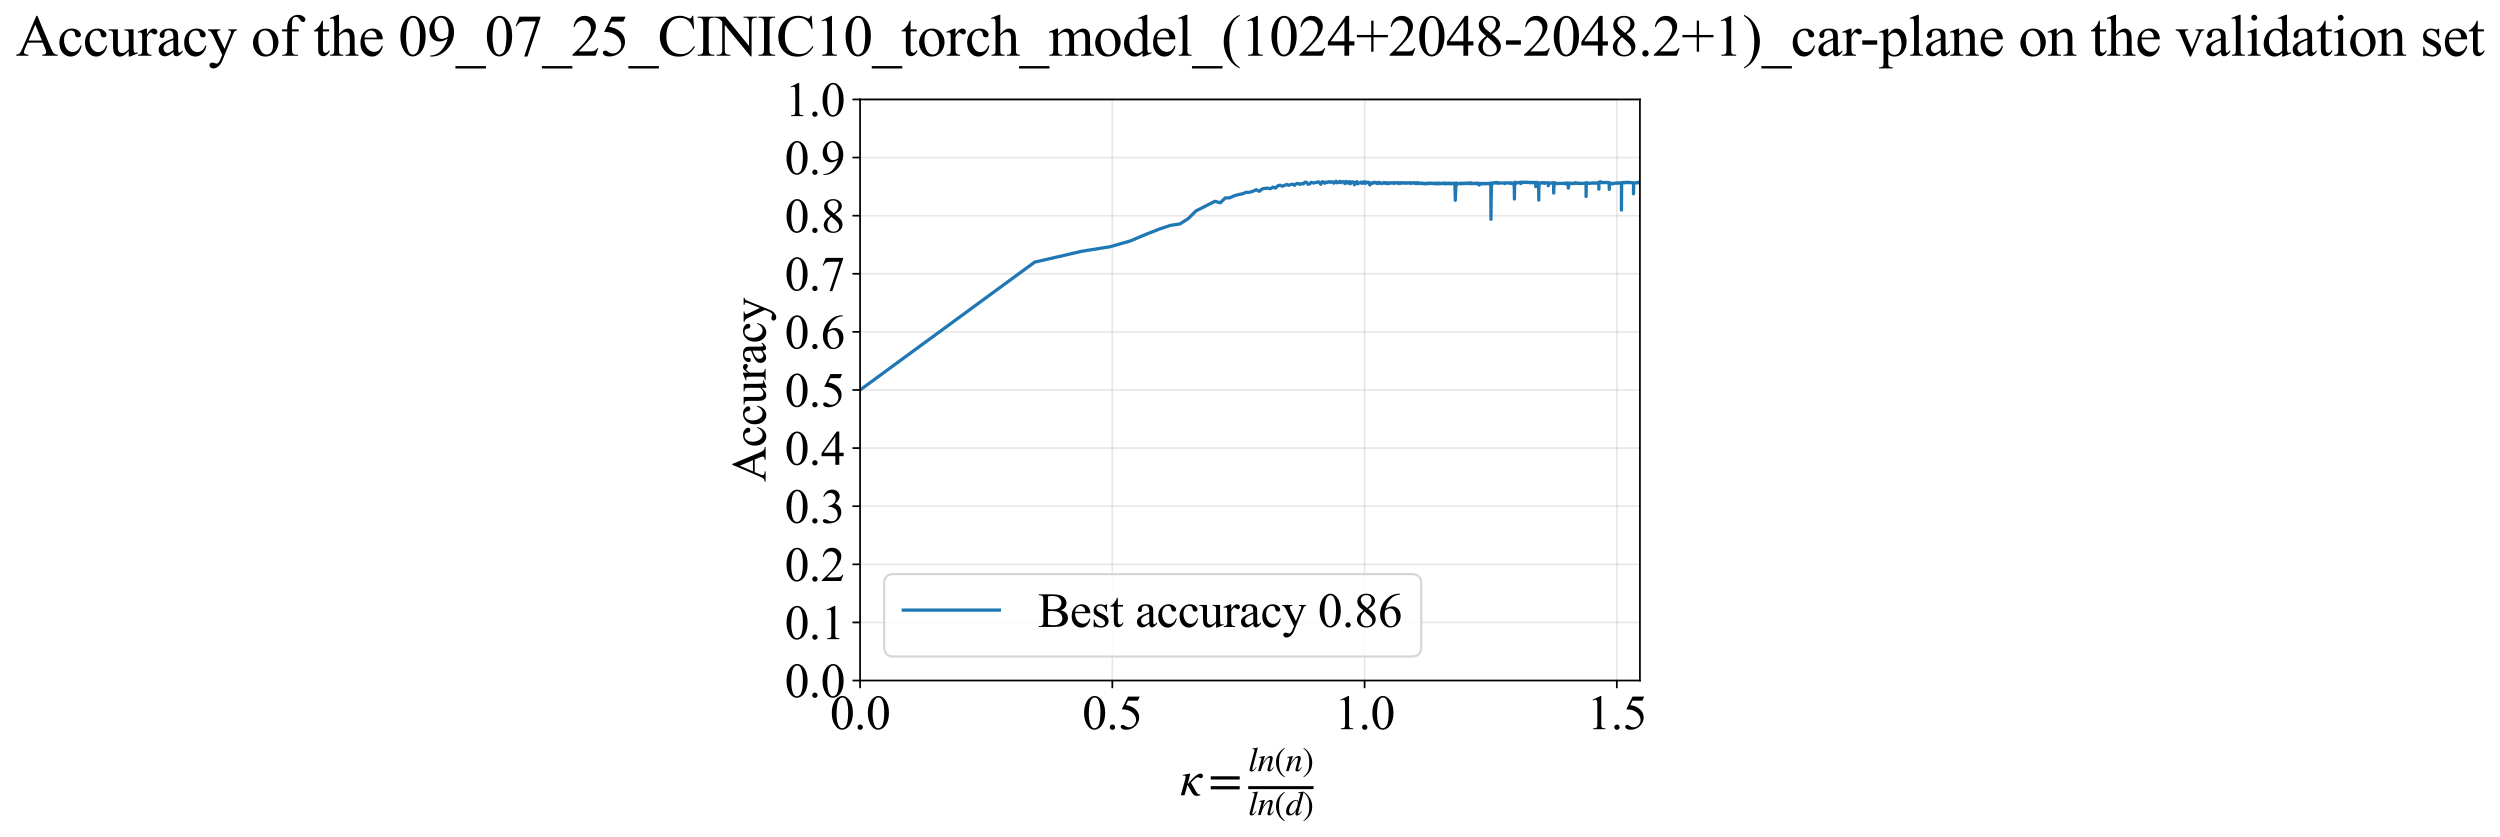 <?xml version="1.0" encoding="utf-8" standalone="no"?>
<!DOCTYPE svg PUBLIC "-//W3C//DTD SVG 1.1//EN"
  "http://www.w3.org/Graphics/SVG/1.1/DTD/svg11.dtd">
<svg xmlns:xlink="http://www.w3.org/1999/xlink" width="1144.84pt" height="383.266pt" viewBox="0 0 1144.84 383.266" xmlns="http://www.w3.org/2000/svg" version="1.1">
 <defs>
  <style type="text/css">*{stroke-linejoin: round; stroke-linecap: butt}</style>
 </defs>
 <g id="figure_1">
  <g id="patch_1">
   <path d="M 0 383.266 
L 1144.84 383.266 
L 1144.84 0 
L 0 0 
z
" style="fill: #ffffff"/>
  </g>
  <g id="axes_1">
   <g id="patch_2">
    <path d="M 393.86 311.644 
L 750.98 311.644 
L 750.98 45.532 
L 393.86 45.532 
z
" style="fill: #ffffff"/>
   </g>
   <g id="matplotlib.axis_1">
    <g id="xtick_1">
     <g id="line2d_1">
      <path d="M 393.86 311.644 
L 393.86 45.532 
" clip-path="url(#pbac4f29c70)" style="fill: none; stroke: #b0b0b0; stroke-opacity: 0.3; stroke-width: 0.8; stroke-linecap: square"/>
     </g>
     <g id="line2d_2">
      <defs>
       <path id="m25607ff55e" d="M 0 0 
L 0 3.5 
" style="stroke: #000000; stroke-width: 0.8"/>
      </defs>
      <g>
       <use xlink:href="#m25607ff55e" x="393.86" y="311.644" style="stroke: #000000; stroke-width: 0.8"/>
      </g>
     </g>
     <g id="text_1">
      <!-- 0.0 -->
      <g transform="translate(380.11 333.92) scale(0.22 -0.22)">
       <defs>
        <path id="TimesNewRomanPSMT-30" d="M 231 2094 
Q 231 2819 450 3342 
Q 669 3866 1031 4122 
Q 1313 4325 1613 4325 
Q 2100 4325 2488 3828 
Q 2972 3213 2972 2159 
Q 2972 1422 2759 906 
Q 2547 391 2217 158 
Q 1888 -75 1581 -75 
Q 975 -75 572 641 
Q 231 1244 231 2094 
z
M 844 2016 
Q 844 1141 1059 588 
Q 1238 122 1591 122 
Q 1759 122 1940 273 
Q 2122 425 2216 781 
Q 2359 1319 2359 2297 
Q 2359 3022 2209 3506 
Q 2097 3866 1919 4016 
Q 1791 4119 1609 4119 
Q 1397 4119 1231 3928 
Q 1006 3669 925 3112 
Q 844 2556 844 2016 
z
" transform="scale(0.016)"/>
        <path id="TimesNewRomanPSMT-2e" d="M 800 606 
Q 947 606 1047 504 
Q 1147 403 1147 259 
Q 1147 116 1045 14 
Q 944 -88 800 -88 
Q 656 -88 554 14 
Q 453 116 453 259 
Q 453 406 554 506 
Q 656 606 800 606 
z
" transform="scale(0.016)"/>
       </defs>
       <use xlink:href="#TimesNewRomanPSMT-30"/>
       <use xlink:href="#TimesNewRomanPSMT-2e" transform="translate(50 0)"/>
       <use xlink:href="#TimesNewRomanPSMT-30" transform="translate(75 0)"/>
      </g>
     </g>
    </g>
    <g id="xtick_2">
     <g id="line2d_3">
      <path d="M 509.375 311.644 
L 509.375 45.532 
" clip-path="url(#pbac4f29c70)" style="fill: none; stroke: #b0b0b0; stroke-opacity: 0.3; stroke-width: 0.8; stroke-linecap: square"/>
     </g>
     <g id="line2d_4">
      <g>
       <use xlink:href="#m25607ff55e" x="509.375" y="311.644" style="stroke: #000000; stroke-width: 0.8"/>
      </g>
     </g>
     <g id="text_2">
      <!-- 0.5 -->
      <g transform="translate(495.625 333.92) scale(0.22 -0.22)">
       <defs>
        <path id="TimesNewRomanPSMT-35" d="M 2778 4238 
L 2534 3706 
L 1259 3706 
L 981 3138 
Q 1809 3016 2294 2522 
Q 2709 2097 2709 1522 
Q 2709 1188 2573 903 
Q 2438 619 2231 419 
Q 2025 219 1772 97 
Q 1413 -75 1034 -75 
Q 653 -75 479 54 
Q 306 184 306 341 
Q 306 428 378 495 
Q 450 563 559 563 
Q 641 563 702 538 
Q 763 513 909 409 
Q 1144 247 1384 247 
Q 1750 247 2026 523 
Q 2303 800 2303 1197 
Q 2303 1581 2056 1914 
Q 1809 2247 1375 2428 
Q 1034 2569 447 2591 
L 1259 4238 
L 2778 4238 
z
" transform="scale(0.016)"/>
       </defs>
       <use xlink:href="#TimesNewRomanPSMT-30"/>
       <use xlink:href="#TimesNewRomanPSMT-2e" transform="translate(50 0)"/>
       <use xlink:href="#TimesNewRomanPSMT-35" transform="translate(75 0)"/>
      </g>
     </g>
    </g>
    <g id="xtick_3">
     <g id="line2d_5">
      <path d="M 624.891 311.644 
L 624.891 45.532 
" clip-path="url(#pbac4f29c70)" style="fill: none; stroke: #b0b0b0; stroke-opacity: 0.3; stroke-width: 0.8; stroke-linecap: square"/>
     </g>
     <g id="line2d_6">
      <g>
       <use xlink:href="#m25607ff55e" x="624.891" y="311.644" style="stroke: #000000; stroke-width: 0.8"/>
      </g>
     </g>
     <g id="text_3">
      <!-- 1.0 -->
      <g transform="translate(611.141 333.92) scale(0.22 -0.22)">
       <defs>
        <path id="TimesNewRomanPSMT-31" d="M 750 3822 
L 1781 4325 
L 1884 4325 
L 1884 747 
Q 1884 391 1914 303 
Q 1944 216 2037 169 
Q 2131 122 2419 116 
L 2419 0 
L 825 0 
L 825 116 
Q 1125 122 1212 167 
Q 1300 213 1334 289 
Q 1369 366 1369 747 
L 1369 3034 
Q 1369 3497 1338 3628 
Q 1316 3728 1258 3775 
Q 1200 3822 1119 3822 
Q 1003 3822 797 3725 
L 750 3822 
z
" transform="scale(0.016)"/>
       </defs>
       <use xlink:href="#TimesNewRomanPSMT-31"/>
       <use xlink:href="#TimesNewRomanPSMT-2e" transform="translate(50 0)"/>
       <use xlink:href="#TimesNewRomanPSMT-30" transform="translate(75 0)"/>
      </g>
     </g>
    </g>
    <g id="xtick_4">
     <g id="line2d_7">
      <path d="M 740.406 311.644 
L 740.406 45.532 
" clip-path="url(#pbac4f29c70)" style="fill: none; stroke: #b0b0b0; stroke-opacity: 0.3; stroke-width: 0.8; stroke-linecap: square"/>
     </g>
     <g id="line2d_8">
      <g>
       <use xlink:href="#m25607ff55e" x="740.406" y="311.644" style="stroke: #000000; stroke-width: 0.8"/>
      </g>
     </g>
     <g id="text_4">
      <!-- 1.5 -->
      <g transform="translate(726.656 333.92) scale(0.22 -0.22)">
       <use xlink:href="#TimesNewRomanPSMT-31"/>
       <use xlink:href="#TimesNewRomanPSMT-2e" transform="translate(50 0)"/>
       <use xlink:href="#TimesNewRomanPSMT-35" transform="translate(75 0)"/>
      </g>
     </g>
    </g>
    <g id="text_5">
     <!-- $\kappa  = \frac{ln(n)}{ln(d)}$ -->
     <g transform="translate(540.41 364.186) scale(0.22 -0.22)">
      <defs>
       <path id="STIXGeneral-Italic-3ba" d="M 979 1440 
L 998 1446 
Q 1850 2541 2464 2790 
Q 2547 2822 2630 2822 
Q 2797 2822 2886 2736 
Q 2976 2650 2976 2522 
Q 2976 2387 2893 2307 
Q 2810 2227 2682 2227 
Q 2605 2227 2502 2288 
Q 2400 2349 2336 2349 
Q 2170 2349 1990 2205 
Q 1811 2061 1414 1645 
L 2042 544 
Q 2202 262 2310 182 
Q 2419 102 2624 102 
L 2624 0 
Q 2374 -83 2182 -83 
Q 1786 -83 1555 326 
L 960 1350 
L 576 0 
L 90 0 
L 640 1978 
Q 730 2317 730 2406 
Q 730 2560 518 2560 
L 339 2560 
L 339 2650 
Q 678 2694 1306 2822 
L 1325 2803 
L 979 1440 
z
" transform="scale(0.016)"/>
       <path id="STIXGeneral-Regular-3d" d="M 4077 2048 
L 307 2048 
L 307 2470 
L 4077 2470 
L 4077 2048 
z
M 4077 768 
L 307 768 
L 307 1190 
L 4077 1190 
L 4077 768 
z
" transform="scale(0.016)"/>
       <path id="STIXGeneral-Italic-6c" d="M 1786 4339 
L 806 595 
Q 755 410 755 320 
Q 755 205 864 205 
Q 1037 205 1293 570 
L 1453 794 
L 1542 730 
Q 1254 275 1046 102 
Q 838 -70 576 -70 
Q 262 -70 262 288 
Q 262 397 288 480 
L 1165 3834 
Q 1184 3898 1184 3955 
Q 1184 4096 870 4096 
L 755 4096 
L 755 4198 
Q 1203 4250 1747 4371 
L 1786 4339 
z
" transform="scale(0.016)"/>
       <path id="STIXGeneral-Italic-6e" d="M 2944 749 
L 3034 666 
Q 2707 218 2534 80 
Q 2362 -58 2138 -58 
Q 2010 -58 1923 28 
Q 1837 115 1837 288 
Q 1837 390 1939 768 
L 2221 1805 
Q 2310 2150 2310 2310 
Q 2310 2496 2157 2496 
Q 1971 2496 1750 2275 
Q 1530 2054 1210 1587 
Q 998 1274 899 1024 
Q 800 774 570 0 
L 90 0 
L 704 2240 
Q 717 2304 717 2349 
Q 717 2445 630 2480 
Q 544 2515 301 2522 
L 301 2624 
Q 550 2675 857 2729 
Q 1165 2784 1338 2822 
L 1363 2810 
L 934 1414 
Q 1408 2170 1753 2496 
Q 2099 2822 2413 2822 
Q 2611 2822 2720 2716 
Q 2829 2611 2829 2432 
Q 2829 2272 2765 2048 
L 2406 749 
Q 2317 429 2317 358 
Q 2317 243 2419 243 
Q 2541 243 2810 582 
Q 2854 634 2944 749 
z
" transform="scale(0.016)"/>
       <path id="STIXGeneral-Regular-28" d="M 1946 -1030 
L 1869 -1133 
Q 1126 -710 716 32 
Q 307 774 307 1613 
Q 307 3386 1888 4326 
L 1946 4224 
Q 1293 3667 1075 3126 
Q 858 2586 858 1632 
Q 858 685 1082 96 
Q 1306 -493 1946 -1030 
z
" transform="scale(0.016)"/>
       <path id="STIXGeneral-Regular-29" d="M 186 4224 
L 262 4326 
Q 992 3891 1408 3148 
Q 1824 2406 1824 1581 
Q 1824 -166 243 -1133 
L 186 -1030 
Q 845 -486 1059 54 
Q 1274 595 1274 1562 
Q 1274 2534 1059 3120 
Q 845 3706 186 4224 
z
" transform="scale(0.016)"/>
       <path id="STIXGeneral-Italic-64" d="M 3334 4371 
L 3373 4333 
L 3123 3360 
L 2739 1958 
Q 2323 429 2323 384 
Q 2323 256 2438 256 
Q 2522 256 2614 336 
Q 2707 416 2963 710 
L 3040 646 
Q 2547 -83 2099 -83 
Q 1978 -83 1907 -6 
Q 1837 70 1837 205 
Q 1837 397 1920 774 
Q 1645 307 1379 118 
Q 1114 -70 781 -70 
Q 461 -70 278 125 
Q 96 320 96 678 
Q 96 1440 713 2131 
Q 1331 2822 1965 2822 
Q 2163 2822 2256 2732 
Q 2349 2643 2381 2451 
L 2387 2451 
L 2675 3494 
Q 2765 3808 2765 3949 
Q 2765 4051 2694 4076 
Q 2624 4102 2355 4115 
L 2355 4224 
Q 2848 4269 3334 4371 
z
M 2278 2310 
Q 2278 2477 2185 2576 
Q 2093 2675 1978 2675 
Q 1677 2675 1395 2381 
Q 1075 2042 864 1571 
Q 653 1101 653 704 
Q 653 486 752 361 
Q 851 237 1024 237 
Q 1312 237 1606 550 
Q 1901 864 2089 1350 
Q 2278 1837 2278 2310 
z
" transform="scale(0.016)"/>
      </defs>
      <use xlink:href="#STIXGeneral-Italic-3ba" transform="translate(0 0.003)"/>
      <use xlink:href="#STIXGeneral-Regular-3d" transform="translate(58.84 0.003)"/>
      <use xlink:href="#STIXGeneral-Italic-6c" transform="translate(141.78 50.192) scale(0.7)"/>
      <use xlink:href="#STIXGeneral-Italic-6e" transform="translate(161.24 50.192) scale(0.7)"/>
      <use xlink:href="#STIXGeneral-Regular-28" transform="translate(196.24 50.192) scale(0.7)"/>
      <use xlink:href="#STIXGeneral-Italic-6e" transform="translate(219.55 50.192) scale(0.7)"/>
      <use xlink:href="#STIXGeneral-Regular-29" transform="translate(254.55 50.192) scale(0.7)"/>
      <use xlink:href="#STIXGeneral-Italic-6c" transform="translate(141.78 -41.258) scale(0.7)"/>
      <use xlink:href="#STIXGeneral-Italic-6e" transform="translate(161.24 -41.258) scale(0.7)"/>
      <use xlink:href="#STIXGeneral-Regular-28" transform="translate(196.24 -41.258) scale(0.7)"/>
      <use xlink:href="#STIXGeneral-Italic-64" transform="translate(219.55 -41.258) scale(0.7)"/>
      <use xlink:href="#STIXGeneral-Regular-29" transform="translate(254.55 -41.258) scale(0.7)"/>
      <path d="M 141.78 12.8 
L 141.78 19.05 
L 277.86 19.05 
L 277.86 12.8 
L 141.78 12.8 
z
"/>
     </g>
    </g>
   </g>
   <g id="matplotlib.axis_2">
    <g id="ytick_1">
     <g id="line2d_9">
      <path d="M 393.86 311.644 
L 750.98 311.644 
" clip-path="url(#pbac4f29c70)" style="fill: none; stroke: #b0b0b0; stroke-opacity: 0.3; stroke-width: 0.8; stroke-linecap: square"/>
     </g>
     <g id="line2d_10">
      <defs>
       <path id="m8d5a8efe54" d="M 0 0 
L -3.5 0 
" style="stroke: #000000; stroke-width: 0.8"/>
      </defs>
      <g>
       <use xlink:href="#m8d5a8efe54" x="393.86" y="311.644" style="stroke: #000000; stroke-width: 0.8"/>
      </g>
     </g>
     <g id="text_6">
      <!-- 0.0 -->
      <g transform="translate(359.36 319.282) scale(0.22 -0.22)">
       <use xlink:href="#TimesNewRomanPSMT-30"/>
       <use xlink:href="#TimesNewRomanPSMT-2e" transform="translate(50 0)"/>
       <use xlink:href="#TimesNewRomanPSMT-30" transform="translate(75 0)"/>
      </g>
     </g>
    </g>
    <g id="ytick_2">
     <g id="line2d_11">
      <path d="M 393.86 285.032 
L 750.98 285.032 
" clip-path="url(#pbac4f29c70)" style="fill: none; stroke: #b0b0b0; stroke-opacity: 0.3; stroke-width: 0.8; stroke-linecap: square"/>
     </g>
     <g id="line2d_12">
      <g>
       <use xlink:href="#m8d5a8efe54" x="393.86" y="285.032" style="stroke: #000000; stroke-width: 0.8"/>
      </g>
     </g>
     <g id="text_7">
      <!-- 0.1 -->
      <g transform="translate(359.36 292.67) scale(0.22 -0.22)">
       <use xlink:href="#TimesNewRomanPSMT-30"/>
       <use xlink:href="#TimesNewRomanPSMT-2e" transform="translate(50 0)"/>
       <use xlink:href="#TimesNewRomanPSMT-31" transform="translate(75 0)"/>
      </g>
     </g>
    </g>
    <g id="ytick_3">
     <g id="line2d_13">
      <path d="M 393.86 258.421 
L 750.98 258.421 
" clip-path="url(#pbac4f29c70)" style="fill: none; stroke: #b0b0b0; stroke-opacity: 0.3; stroke-width: 0.8; stroke-linecap: square"/>
     </g>
     <g id="line2d_14">
      <g>
       <use xlink:href="#m8d5a8efe54" x="393.86" y="258.421" style="stroke: #000000; stroke-width: 0.8"/>
      </g>
     </g>
     <g id="text_8">
      <!-- 0.2 -->
      <g transform="translate(359.36 266.059) scale(0.22 -0.22)">
       <defs>
        <path id="TimesNewRomanPSMT-32" d="M 2934 816 
L 2638 0 
L 138 0 
L 138 116 
Q 1241 1122 1691 1759 
Q 2141 2397 2141 2925 
Q 2141 3328 1894 3587 
Q 1647 3847 1303 3847 
Q 991 3847 742 3664 
Q 494 3481 375 3128 
L 259 3128 
Q 338 3706 661 4015 
Q 984 4325 1469 4325 
Q 1984 4325 2329 3994 
Q 2675 3663 2675 3213 
Q 2675 2891 2525 2569 
Q 2294 2063 1775 1497 
Q 997 647 803 472 
L 1909 472 
Q 2247 472 2383 497 
Q 2519 522 2628 598 
Q 2738 675 2819 816 
L 2934 816 
z
" transform="scale(0.016)"/>
       </defs>
       <use xlink:href="#TimesNewRomanPSMT-30"/>
       <use xlink:href="#TimesNewRomanPSMT-2e" transform="translate(50 0)"/>
       <use xlink:href="#TimesNewRomanPSMT-32" transform="translate(75 0)"/>
      </g>
     </g>
    </g>
    <g id="ytick_4">
     <g id="line2d_15">
      <path d="M 393.86 231.81 
L 750.98 231.81 
" clip-path="url(#pbac4f29c70)" style="fill: none; stroke: #b0b0b0; stroke-opacity: 0.3; stroke-width: 0.8; stroke-linecap: square"/>
     </g>
     <g id="line2d_16">
      <g>
       <use xlink:href="#m8d5a8efe54" x="393.86" y="231.81" style="stroke: #000000; stroke-width: 0.8"/>
      </g>
     </g>
     <g id="text_9">
      <!-- 0.3 -->
      <g transform="translate(359.36 239.448) scale(0.22 -0.22)">
       <defs>
        <path id="TimesNewRomanPSMT-33" d="M 325 3431 
Q 506 3859 782 4092 
Q 1059 4325 1472 4325 
Q 1981 4325 2253 3994 
Q 2459 3747 2459 3466 
Q 2459 3003 1878 2509 
Q 2269 2356 2469 2072 
Q 2669 1788 2669 1403 
Q 2669 853 2319 450 
Q 1863 -75 997 -75 
Q 569 -75 414 31 
Q 259 138 259 259 
Q 259 350 332 419 
Q 406 488 509 488 
Q 588 488 669 463 
Q 722 447 909 348 
Q 1097 250 1169 231 
Q 1284 197 1416 197 
Q 1734 197 1970 444 
Q 2206 691 2206 1028 
Q 2206 1275 2097 1509 
Q 2016 1684 1919 1775 
Q 1784 1900 1550 2001 
Q 1316 2103 1072 2103 
L 972 2103 
L 972 2197 
Q 1219 2228 1467 2375 
Q 1716 2522 1828 2728 
Q 1941 2934 1941 3181 
Q 1941 3503 1739 3701 
Q 1538 3900 1238 3900 
Q 753 3900 428 3381 
L 325 3431 
z
" transform="scale(0.016)"/>
       </defs>
       <use xlink:href="#TimesNewRomanPSMT-30"/>
       <use xlink:href="#TimesNewRomanPSMT-2e" transform="translate(50 0)"/>
       <use xlink:href="#TimesNewRomanPSMT-33" transform="translate(75 0)"/>
      </g>
     </g>
    </g>
    <g id="ytick_5">
     <g id="line2d_17">
      <path d="M 393.86 205.199 
L 750.98 205.199 
" clip-path="url(#pbac4f29c70)" style="fill: none; stroke: #b0b0b0; stroke-opacity: 0.3; stroke-width: 0.8; stroke-linecap: square"/>
     </g>
     <g id="line2d_18">
      <g>
       <use xlink:href="#m8d5a8efe54" x="393.86" y="205.199" style="stroke: #000000; stroke-width: 0.8"/>
      </g>
     </g>
     <g id="text_10">
      <!-- 0.4 -->
      <g transform="translate(359.36 212.837) scale(0.22 -0.22)">
       <defs>
        <path id="TimesNewRomanPSMT-34" d="M 2978 1563 
L 2978 1119 
L 2409 1119 
L 2409 0 
L 1894 0 
L 1894 1119 
L 100 1119 
L 100 1519 
L 2066 4325 
L 2409 4325 
L 2409 1563 
L 2978 1563 
z
M 1894 1563 
L 1894 3666 
L 406 1563 
L 1894 1563 
z
" transform="scale(0.016)"/>
       </defs>
       <use xlink:href="#TimesNewRomanPSMT-30"/>
       <use xlink:href="#TimesNewRomanPSMT-2e" transform="translate(50 0)"/>
       <use xlink:href="#TimesNewRomanPSMT-34" transform="translate(75 0)"/>
      </g>
     </g>
    </g>
    <g id="ytick_6">
     <g id="line2d_19">
      <path d="M 393.86 178.588 
L 750.98 178.588 
" clip-path="url(#pbac4f29c70)" style="fill: none; stroke: #b0b0b0; stroke-opacity: 0.3; stroke-width: 0.8; stroke-linecap: square"/>
     </g>
     <g id="line2d_20">
      <g>
       <use xlink:href="#m8d5a8efe54" x="393.86" y="178.588" style="stroke: #000000; stroke-width: 0.8"/>
      </g>
     </g>
     <g id="text_11">
      <!-- 0.5 -->
      <g transform="translate(359.36 186.226) scale(0.22 -0.22)">
       <use xlink:href="#TimesNewRomanPSMT-30"/>
       <use xlink:href="#TimesNewRomanPSMT-2e" transform="translate(50 0)"/>
       <use xlink:href="#TimesNewRomanPSMT-35" transform="translate(75 0)"/>
      </g>
     </g>
    </g>
    <g id="ytick_7">
     <g id="line2d_21">
      <path d="M 393.86 151.976 
L 750.98 151.976 
" clip-path="url(#pbac4f29c70)" style="fill: none; stroke: #b0b0b0; stroke-opacity: 0.3; stroke-width: 0.8; stroke-linecap: square"/>
     </g>
     <g id="line2d_22">
      <g>
       <use xlink:href="#m8d5a8efe54" x="393.86" y="151.976" style="stroke: #000000; stroke-width: 0.8"/>
      </g>
     </g>
     <g id="text_12">
      <!-- 0.6 -->
      <g transform="translate(359.36 159.614) scale(0.22 -0.22)">
       <defs>
        <path id="TimesNewRomanPSMT-36" d="M 2869 4325 
L 2869 4209 
Q 2456 4169 2195 4045 
Q 1934 3922 1679 3669 
Q 1425 3416 1258 3105 
Q 1091 2794 978 2366 
Q 1428 2675 1881 2675 
Q 2316 2675 2634 2325 
Q 2953 1975 2953 1425 
Q 2953 894 2631 456 
Q 2244 -75 1606 -75 
Q 1172 -75 869 213 
Q 275 772 275 1663 
Q 275 2231 503 2743 
Q 731 3256 1154 3653 
Q 1578 4050 1965 4187 
Q 2353 4325 2688 4325 
L 2869 4325 
z
M 925 2138 
Q 869 1716 869 1456 
Q 869 1156 980 804 
Q 1091 453 1309 247 
Q 1469 100 1697 100 
Q 1969 100 2183 356 
Q 2397 613 2397 1088 
Q 2397 1622 2184 2012 
Q 1972 2403 1581 2403 
Q 1463 2403 1327 2353 
Q 1191 2303 925 2138 
z
" transform="scale(0.016)"/>
       </defs>
       <use xlink:href="#TimesNewRomanPSMT-30"/>
       <use xlink:href="#TimesNewRomanPSMT-2e" transform="translate(50 0)"/>
       <use xlink:href="#TimesNewRomanPSMT-36" transform="translate(75 0)"/>
      </g>
     </g>
    </g>
    <g id="ytick_8">
     <g id="line2d_23">
      <path d="M 393.86 125.365 
L 750.98 125.365 
" clip-path="url(#pbac4f29c70)" style="fill: none; stroke: #b0b0b0; stroke-opacity: 0.3; stroke-width: 0.8; stroke-linecap: square"/>
     </g>
     <g id="line2d_24">
      <g>
       <use xlink:href="#m8d5a8efe54" x="393.86" y="125.365" style="stroke: #000000; stroke-width: 0.8"/>
      </g>
     </g>
     <g id="text_13">
      <!-- 0.7 -->
      <g transform="translate(359.36 133.003) scale(0.22 -0.22)">
       <defs>
        <path id="TimesNewRomanPSMT-37" d="M 644 4238 
L 2916 4238 
L 2916 4119 
L 1503 -88 
L 1153 -88 
L 2419 3728 
L 1253 3728 
Q 900 3728 750 3644 
Q 488 3500 328 3200 
L 238 3234 
L 644 4238 
z
" transform="scale(0.016)"/>
       </defs>
       <use xlink:href="#TimesNewRomanPSMT-30"/>
       <use xlink:href="#TimesNewRomanPSMT-2e" transform="translate(50 0)"/>
       <use xlink:href="#TimesNewRomanPSMT-37" transform="translate(75 0)"/>
      </g>
     </g>
    </g>
    <g id="ytick_9">
     <g id="line2d_25">
      <path d="M 393.86 98.754 
L 750.98 98.754 
" clip-path="url(#pbac4f29c70)" style="fill: none; stroke: #b0b0b0; stroke-opacity: 0.3; stroke-width: 0.8; stroke-linecap: square"/>
     </g>
     <g id="line2d_26">
      <g>
       <use xlink:href="#m8d5a8efe54" x="393.86" y="98.754" style="stroke: #000000; stroke-width: 0.8"/>
      </g>
     </g>
     <g id="text_14">
      <!-- 0.8 -->
      <g transform="translate(359.36 106.392) scale(0.22 -0.22)">
       <defs>
        <path id="TimesNewRomanPSMT-38" d="M 1228 2134 
Q 725 2547 579 2797 
Q 434 3047 434 3316 
Q 434 3728 753 4026 
Q 1072 4325 1600 4325 
Q 2113 4325 2425 4047 
Q 2738 3769 2738 3413 
Q 2738 3175 2569 2928 
Q 2400 2681 1866 2347 
Q 2416 1922 2594 1678 
Q 2831 1359 2831 1006 
Q 2831 559 2490 242 
Q 2150 -75 1597 -75 
Q 994 -75 656 303 
Q 388 606 388 966 
Q 388 1247 577 1523 
Q 766 1800 1228 2134 
z
M 1719 2469 
Q 2094 2806 2194 3001 
Q 2294 3197 2294 3444 
Q 2294 3772 2109 3958 
Q 1925 4144 1606 4144 
Q 1288 4144 1088 3959 
Q 888 3775 888 3528 
Q 888 3366 970 3203 
Q 1053 3041 1206 2894 
L 1719 2469 
z
M 1375 2016 
Q 1116 1797 991 1539 
Q 866 1281 866 981 
Q 866 578 1086 336 
Q 1306 94 1647 94 
Q 1984 94 2187 284 
Q 2391 475 2391 747 
Q 2391 972 2272 1150 
Q 2050 1481 1375 2016 
z
" transform="scale(0.016)"/>
       </defs>
       <use xlink:href="#TimesNewRomanPSMT-30"/>
       <use xlink:href="#TimesNewRomanPSMT-2e" transform="translate(50 0)"/>
       <use xlink:href="#TimesNewRomanPSMT-38" transform="translate(75 0)"/>
      </g>
     </g>
    </g>
    <g id="ytick_10">
     <g id="line2d_27">
      <path d="M 393.86 72.143 
L 750.98 72.143 
" clip-path="url(#pbac4f29c70)" style="fill: none; stroke: #b0b0b0; stroke-opacity: 0.3; stroke-width: 0.8; stroke-linecap: square"/>
     </g>
     <g id="line2d_28">
      <g>
       <use xlink:href="#m8d5a8efe54" x="393.86" y="72.143" style="stroke: #000000; stroke-width: 0.8"/>
      </g>
     </g>
     <g id="text_15">
      <!-- 0.9 -->
      <g transform="translate(359.36 79.781) scale(0.22 -0.22)">
       <defs>
        <path id="TimesNewRomanPSMT-39" d="M 338 -88 
L 338 28 
Q 744 34 1094 217 
Q 1444 400 1770 856 
Q 2097 1313 2225 1859 
Q 1734 1544 1338 1544 
Q 891 1544 572 1889 
Q 253 2234 253 2806 
Q 253 3363 572 3797 
Q 956 4325 1575 4325 
Q 2097 4325 2469 3894 
Q 2925 3359 2925 2575 
Q 2925 1869 2578 1258 
Q 2231 647 1613 244 
Q 1109 -88 516 -88 
L 338 -88 
z
M 2275 2091 
Q 2331 2497 2331 2741 
Q 2331 3044 2228 3395 
Q 2125 3747 1936 3934 
Q 1747 4122 1506 4122 
Q 1228 4122 1018 3872 
Q 809 3622 809 3128 
Q 809 2469 1088 2097 
Q 1291 1828 1588 1828 
Q 1731 1828 1928 1897 
Q 2125 1966 2275 2091 
z
" transform="scale(0.016)"/>
       </defs>
       <use xlink:href="#TimesNewRomanPSMT-30"/>
       <use xlink:href="#TimesNewRomanPSMT-2e" transform="translate(50 0)"/>
       <use xlink:href="#TimesNewRomanPSMT-39" transform="translate(75 0)"/>
      </g>
     </g>
    </g>
    <g id="ytick_11">
     <g id="line2d_29">
      <path d="M 393.86 45.532 
L 750.98 45.532 
" clip-path="url(#pbac4f29c70)" style="fill: none; stroke: #b0b0b0; stroke-opacity: 0.3; stroke-width: 0.8; stroke-linecap: square"/>
     </g>
     <g id="line2d_30">
      <g>
       <use xlink:href="#m8d5a8efe54" x="393.86" y="45.532" style="stroke: #000000; stroke-width: 0.8"/>
      </g>
     </g>
     <g id="text_16">
      <!-- 1.0 -->
      <g transform="translate(359.36 53.17) scale(0.22 -0.22)">
       <use xlink:href="#TimesNewRomanPSMT-31"/>
       <use xlink:href="#TimesNewRomanPSMT-2e" transform="translate(50 0)"/>
       <use xlink:href="#TimesNewRomanPSMT-30" transform="translate(75 0)"/>
      </g>
     </g>
    </g>
    <g id="text_17">
     <!-- Accuracy -->
     <g transform="translate(350.613 220.726) rotate(-90) scale(0.22 -0.22)">
      <defs>
       <path id="TimesNewRomanPSMT-41" d="M 2928 1419 
L 1288 1419 
L 1000 750 
Q 894 503 894 381 
Q 894 284 986 211 
Q 1078 138 1384 116 
L 1384 0 
L 50 0 
L 50 116 
Q 316 163 394 238 
Q 553 388 747 847 
L 2238 4334 
L 2347 4334 
L 3822 809 
Q 4000 384 4145 257 
Q 4291 131 4550 116 
L 4550 0 
L 2878 0 
L 2878 116 
Q 3131 128 3220 200 
Q 3309 272 3309 375 
Q 3309 513 3184 809 
L 2928 1419 
z
M 2841 1650 
L 2122 3363 
L 1384 1650 
L 2841 1650 
z
" transform="scale(0.016)"/>
       <path id="TimesNewRomanPSMT-63" d="M 2631 1088 
Q 2516 522 2178 217 
Q 1841 -88 1431 -88 
Q 944 -88 581 321 
Q 219 731 219 1428 
Q 219 2103 620 2525 
Q 1022 2947 1584 2947 
Q 2006 2947 2278 2723 
Q 2550 2500 2550 2259 
Q 2550 2141 2473 2067 
Q 2397 1994 2259 1994 
Q 2075 1994 1981 2113 
Q 1928 2178 1911 2362 
Q 1894 2547 1784 2644 
Q 1675 2738 1481 2738 
Q 1169 2738 978 2506 
Q 725 2200 725 1697 
Q 725 1184 976 792 
Q 1228 400 1656 400 
Q 1963 400 2206 609 
Q 2378 753 2541 1131 
L 2631 1088 
z
" transform="scale(0.016)"/>
       <path id="TimesNewRomanPSMT-75" d="M 2709 2863 
L 2709 1128 
Q 2709 631 2732 520 
Q 2756 409 2807 365 
Q 2859 322 2928 322 
Q 3025 322 3147 375 
L 3191 266 
L 2334 -88 
L 2194 -88 
L 2194 519 
Q 1825 119 1631 15 
Q 1438 -88 1222 -88 
Q 981 -88 804 51 
Q 628 191 559 409 
Q 491 628 491 1028 
L 491 2306 
Q 491 2509 447 2587 
Q 403 2666 317 2708 
Q 231 2750 6 2747 
L 6 2863 
L 1009 2863 
L 1009 947 
Q 1009 547 1148 422 
Q 1288 297 1484 297 
Q 1619 297 1789 381 
Q 1959 466 2194 703 
L 2194 2325 
Q 2194 2569 2105 2655 
Q 2016 2741 1734 2747 
L 1734 2863 
L 2709 2863 
z
" transform="scale(0.016)"/>
       <path id="TimesNewRomanPSMT-72" d="M 1038 2947 
L 1038 2303 
Q 1397 2947 1775 2947 
Q 1947 2947 2059 2842 
Q 2172 2738 2172 2600 
Q 2172 2478 2090 2393 
Q 2009 2309 1897 2309 
Q 1788 2309 1652 2417 
Q 1516 2525 1450 2525 
Q 1394 2525 1328 2463 
Q 1188 2334 1038 2041 
L 1038 669 
Q 1038 431 1097 309 
Q 1138 225 1241 169 
Q 1344 113 1538 113 
L 1538 0 
L 72 0 
L 72 113 
Q 291 113 397 181 
Q 475 231 506 341 
Q 522 394 522 644 
L 522 1753 
Q 522 2253 501 2348 
Q 481 2444 426 2487 
Q 372 2531 291 2531 
Q 194 2531 72 2484 
L 41 2597 
L 906 2947 
L 1038 2947 
z
" transform="scale(0.016)"/>
       <path id="TimesNewRomanPSMT-61" d="M 1822 413 
Q 1381 72 1269 19 
Q 1100 -59 909 -59 
Q 613 -59 420 144 
Q 228 347 228 678 
Q 228 888 322 1041 
Q 450 1253 767 1440 
Q 1084 1628 1822 1897 
L 1822 2009 
Q 1822 2438 1686 2597 
Q 1550 2756 1291 2756 
Q 1094 2756 978 2650 
Q 859 2544 859 2406 
L 866 2225 
Q 866 2081 792 2003 
Q 719 1925 600 1925 
Q 484 1925 411 2006 
Q 338 2088 338 2228 
Q 338 2497 613 2722 
Q 888 2947 1384 2947 
Q 1766 2947 2009 2819 
Q 2194 2722 2281 2516 
Q 2338 2381 2338 1966 
L 2338 994 
Q 2338 584 2353 492 
Q 2369 400 2405 369 
Q 2441 338 2488 338 
Q 2538 338 2575 359 
Q 2641 400 2828 588 
L 2828 413 
Q 2478 -56 2159 -56 
Q 2006 -56 1915 50 
Q 1825 156 1822 413 
z
M 1822 616 
L 1822 1706 
Q 1350 1519 1213 1441 
Q 966 1303 859 1153 
Q 753 1003 753 825 
Q 753 600 887 451 
Q 1022 303 1197 303 
Q 1434 303 1822 616 
z
" transform="scale(0.016)"/>
       <path id="TimesNewRomanPSMT-79" d="M 38 2863 
L 1372 2863 
L 1372 2747 
L 1306 2747 
Q 1166 2747 1095 2686 
Q 1025 2625 1025 2534 
Q 1025 2413 1128 2197 
L 1825 753 
L 2466 2334 
Q 2519 2463 2519 2588 
Q 2519 2644 2497 2672 
Q 2472 2706 2419 2726 
Q 2366 2747 2231 2747 
L 2231 2863 
L 3163 2863 
L 3163 2747 
Q 3047 2734 2984 2696 
Q 2922 2659 2847 2556 
Q 2819 2513 2741 2316 
L 1575 -541 
Q 1406 -956 1132 -1168 
Q 859 -1381 606 -1381 
Q 422 -1381 303 -1275 
Q 184 -1169 184 -1031 
Q 184 -900 270 -820 
Q 356 -741 506 -741 
Q 609 -741 788 -809 
Q 913 -856 944 -856 
Q 1038 -856 1148 -759 
Q 1259 -663 1372 -384 
L 1575 113 
L 547 2272 
Q 500 2369 397 2513 
Q 319 2622 269 2659 
Q 197 2709 38 2747 
L 38 2863 
z
" transform="scale(0.016)"/>
      </defs>
      <use xlink:href="#TimesNewRomanPSMT-41"/>
      <use xlink:href="#TimesNewRomanPSMT-63" transform="translate(72.217 0)"/>
      <use xlink:href="#TimesNewRomanPSMT-63" transform="translate(116.602 0)"/>
      <use xlink:href="#TimesNewRomanPSMT-75" transform="translate(160.986 0)"/>
      <use xlink:href="#TimesNewRomanPSMT-72" transform="translate(210.986 0)"/>
      <use xlink:href="#TimesNewRomanPSMT-61" transform="translate(244.287 0)"/>
      <use xlink:href="#TimesNewRomanPSMT-63" transform="translate(288.672 0)"/>
      <use xlink:href="#TimesNewRomanPSMT-79" transform="translate(333.057 0)"/>
     </g>
    </g>
   </g>
   <g id="line2d_31">
    <path d="M 393.86 178.588 
L 473.79 120.043 
L 495.343 115.075 
L 508.324 112.991 
L 517.643 110.33 
L 524.918 107.24 
L 530.886 104.919 
L 535.945 103.204 
L 540.337 102.553 
L 544.217 100.04 
L 547.692 96.581 
L 556.361 92.19 
L 558.813 92.87 
L 561.097 90.652 
L 563.234 90.578 
L 565.243 89.632 
L 567.137 89.1 
L 568.929 88.775 
L 570.63 88.065 
L 572.249 88.05 
L 573.792 87.577 
L 575.267 86.897 
L 576.679 87.607 
L 578.035 86.498 
L 579.337 86.247 
L 580.59 86.188 
L 581.798 86.394 
L 582.963 85.685 
L 584.089 86.114 
L 585.179 85.064 
L 586.234 84.798 
L 587.256 85.286 
L 589.211 84.473 
L 590.148 84.887 
L 591.059 84.502 
L 591.945 84.325 
L 592.809 84.857 
L 593.65 84.103 
L 594.471 84.029 
L 595.273 84.443 
L 596.055 84.088 
L 596.82 84.236 
L 597.567 83.423 
L 598.298 83.497 
L 599.013 84.369 
L 599.713 84.236 
L 600.399 83.497 
L 601.73 83.837 
L 602.376 83.512 
L 603.01 83.571 
L 603.631 83.231 
L 604.242 83.659 
L 604.841 84.384 
L 605.43 83.275 
L 606.009 83.305 
L 606.578 83.911 
L 607.137 83.393 
L 607.687 83.63 
L 608.228 83.319 
L 608.761 83.186 
L 609.285 83.556 
L 609.801 83.26 
L 610.309 83.305 
L 610.809 83.881 
L 611.788 82.994 
L 612.267 83.733 
L 612.739 83.379 
L 613.205 83.556 
L 613.664 83.039 
L 614.117 83.674 
L 614.563 83.29 
L 615.004 83.157 
L 615.44 83.349 
L 615.869 84.073 
L 616.293 83.098 
L 616.712 83.172 
L 617.125 83.866 
L 617.937 83.127 
L 618.336 84.192 
L 618.73 83.408 
L 619.119 83.393 
L 619.504 83.26 
L 619.885 83.556 
L 620.261 84.591 
L 620.633 83.541 
L 621.365 83.186 
L 621.725 84.206 
L 622.081 83.748 
L 622.782 83.792 
L 623.127 83.408 
L 623.806 83.985 
L 624.141 83.512 
L 624.472 83.26 
L 624.8 83.245 
L 625.125 84.014 
L 625.447 83.896 
L 625.766 83.349 
L 626.081 83.615 
L 626.394 83.659 
L 626.704 83.467 
L 627.011 83.63 
L 627.315 84.724 
L 627.915 83.837 
L 628.211 83.733 
L 628.504 83.985 
L 629.083 83.452 
L 629.369 83.689 
L 629.653 83.497 
L 629.934 83.645 
L 630.212 83.556 
L 630.489 84.029 
L 631.035 83.586 
L 631.304 84.014 
L 631.572 83.467 
L 631.837 83.911 
L 632.101 83.807 
L 632.362 83.911 
L 632.621 83.881 
L 632.878 84.118 
L 633.387 83.807 
L 633.638 83.571 
L 633.887 83.689 
L 634.135 83.63 
L 634.381 83.97 
L 634.625 83.985 
L 634.867 83.659 
L 635.108 83.689 
L 635.346 84.147 
L 635.819 83.733 
L 636.053 84.073 
L 636.285 83.763 
L 636.515 83.674 
L 636.971 83.866 
L 637.197 83.689 
L 637.422 83.792 
L 637.644 83.689 
L 638.086 83.778 
L 638.304 84.044 
L 638.521 83.615 
L 638.737 83.778 
L 638.951 83.689 
L 639.164 83.807 
L 639.585 83.719 
L 639.794 83.866 
L 640.002 83.556 
L 640.208 83.911 
L 640.413 83.911 
L 640.617 83.674 
L 640.819 84.088 
L 641.02 83.926 
L 641.22 83.94 
L 641.617 83.645 
L 641.814 83.94 
L 642.203 83.645 
L 642.779 83.866 
L 643.158 83.645 
L 643.718 83.955 
L 644.086 83.674 
L 644.268 83.866 
L 644.45 83.807 
L 644.63 83.866 
L 644.81 83.748 
L 644.989 83.852 
L 645.519 83.63 
L 645.694 83.852 
L 645.868 83.733 
L 646.213 84.044 
L 646.384 83.704 
L 646.554 83.837 
L 646.724 83.704 
L 647.061 83.852 
L 647.394 83.615 
L 647.559 83.792 
L 647.723 83.645 
L 648.05 84.029 
L 648.374 83.733 
L 648.534 84.059 
L 648.694 83.748 
L 649.011 83.763 
L 649.169 83.615 
L 649.325 84.059 
L 649.791 83.733 
L 649.945 84.059 
L 650.704 83.999 
L 651.003 83.807 
L 651.299 84.103 
L 651.446 83.911 
L 651.593 84.103 
L 651.739 84.029 
L 651.884 84.133 
L 652.028 83.911 
L 652.458 84.118 
L 652.6 84.236 
L 653.023 83.985 
L 653.163 83.985 
L 653.302 84.118 
L 653.44 83.955 
L 653.716 84.103 
L 653.852 83.852 
L 654.124 84.147 
L 654.394 83.911 
L 654.662 83.866 
L 654.795 84.029 
L 654.927 83.807 
L 655.191 83.955 
L 655.452 83.955 
L 655.582 83.896 
L 655.711 84.014 
L 655.84 83.896 
L 656.096 84.059 
L 656.351 83.955 
L 656.477 83.911 
L 656.603 84.073 
L 656.729 83.852 
L 656.854 83.911 
L 656.978 84.103 
L 657.226 83.955 
L 657.349 84.192 
L 657.594 83.881 
L 657.716 84.192 
L 657.837 83.985 
L 658.079 83.985 
L 658.199 83.881 
L 658.438 84.133 
L 658.556 83.778 
L 658.793 84.029 
L 658.91 84.147 
L 659.027 83.911 
L 659.144 83.926 
L 659.26 84.192 
L 659.376 83.97 
L 659.492 84.073 
L 659.607 83.999 
L 659.836 84.088 
L 659.95 84.014 
L 660.063 84.073 
L 660.402 83.911 
L 660.625 84.088 
L 660.847 83.852 
L 661.178 84.118 
L 661.287 83.807 
L 661.613 83.97 
L 661.829 84.029 
L 662.043 84.221 
L 662.15 83.881 
L 662.256 83.955 
L 662.362 83.852 
L 662.573 83.999 
L 662.783 84.103 
L 663.198 84.133 
L 663.301 83.866 
L 663.506 83.881 
L 664.214 84.221 
L 664.413 83.866 
L 664.513 84.147 
L 664.71 83.955 
L 664.809 84.118 
L 664.907 83.955 
L 665.102 84.014 
L 665.49 83.955 
L 665.682 84.133 
L 666.063 83.896 
L 666.251 84.606 
L 666.439 91.702 
L 666.719 84.236 
L 666.811 83.807 
L 666.904 84.975 
L 667.088 83.837 
L 667.18 84.014 
L 667.271 83.94 
L 667.453 84.118 
L 668.083 84.088 
L 668.26 84.103 
L 668.437 83.926 
L 668.701 84.044 
L 668.875 84.059 
L 668.962 84.192 
L 669.135 83.881 
L 669.221 84.044 
L 669.307 83.97 
L 669.564 84.133 
L 669.734 83.97 
L 669.819 83.94 
L 669.903 84.059 
L 670.155 83.97 
L 670.322 83.852 
L 670.405 84.088 
L 670.488 83.896 
L 670.736 84.044 
L 671.064 83.852 
L 671.629 84.044 
L 671.709 83.896 
L 671.789 84.073 
L 671.948 83.822 
L 672.106 84.014 
L 672.342 83.733 
L 672.421 83.955 
L 672.499 83.792 
L 672.655 83.955 
L 672.81 83.94 
L 672.887 83.999 
L 672.964 83.852 
L 673.041 84.103 
L 673.117 83.999 
L 673.194 83.881 
L 673.27 83.985 
L 673.346 83.792 
L 673.498 84.118 
L 673.574 83.704 
L 673.725 84.147 
L 673.95 83.852 
L 674.099 84.029 
L 674.173 83.911 
L 674.247 83.97 
L 674.395 84.014 
L 674.469 83.896 
L 674.542 84.133 
L 674.689 84.014 
L 675.196 83.94 
L 675.34 84.044 
L 675.411 83.955 
L 675.625 84.103 
L 675.767 83.911 
L 675.908 84.059 
L 676.119 83.837 
L 676.189 83.999 
L 676.259 83.911 
L 676.398 84.118 
L 676.467 84.177 
L 676.674 83.866 
L 676.812 84.044 
L 677.085 84.088 
L 677.153 84.162 
L 677.288 83.999 
L 677.356 84.753 
L 677.423 84.517 
L 677.625 83.985 
L 677.891 84.266 
L 678.09 84.088 
L 678.221 84.162 
L 678.353 84.147 
L 678.483 84.118 
L 678.548 84.221 
L 678.613 83.999 
L 678.678 84.103 
L 678.808 84.103 
L 678.937 84.014 
L 679.32 84.133 
L 679.384 83.999 
L 679.447 84.147 
L 679.511 84.029 
L 679.7 84.147 
L 679.763 84.073 
L 679.825 84.133 
L 679.888 84.206 
L 679.95 83.999 
L 680.013 84.059 
L 680.199 84.044 
L 680.261 84.029 
L 680.384 84.206 
L 680.691 84.162 
L 680.813 84.118 
L 680.874 83.955 
L 680.934 84.029 
L 680.995 84.118 
L 681.055 84.073 
L 681.654 84.029 
L 681.713 84.162 
L 681.831 83.955 
L 682.007 84.044 
L 682.125 84.059 
L 682.183 84.162 
L 682.241 84.044 
L 682.3 84.118 
L 682.358 84.029 
L 682.647 83.94 
L 682.704 83.778 
L 682.762 100.41 
L 682.819 92.707 
L 682.99 84.931 
L 683.047 84.768 
L 683.217 83.896 
L 683.274 84.044 
L 683.443 83.792 
L 683.499 83.955 
L 683.555 83.822 
L 683.723 83.852 
L 683.834 83.866 
L 683.889 83.778 
L 683.945 83.837 
L 684.11 83.896 
L 684.33 83.719 
L 684.385 83.719 
L 684.439 83.6 
L 684.494 83.659 
L 684.603 83.674 
L 684.765 83.748 
L 685.088 83.645 
L 685.141 83.807 
L 685.194 83.719 
L 685.354 83.586 
L 685.407 83.807 
L 685.46 83.63 
L 685.513 83.526 
L 685.566 83.896 
L 685.618 83.748 
L 685.723 83.807 
L 685.776 83.748 
L 685.828 83.837 
L 686.089 83.748 
L 686.141 83.896 
L 686.192 83.719 
L 686.244 83.822 
L 686.296 83.674 
L 686.347 83.733 
L 686.45 83.792 
L 686.501 83.719 
L 686.553 83.926 
L 686.604 83.866 
L 686.706 83.763 
L 686.757 83.866 
L 686.808 83.822 
L 687.01 83.763 
L 687.161 83.807 
L 688.684 83.792 
L 688.828 83.926 
L 688.923 83.807 
L 689.066 84.088 
L 689.208 83.689 
L 689.303 83.807 
L 689.397 83.778 
L 689.538 83.778 
L 691.181 83.763 
L 691.226 83.911 
L 691.315 83.822 
L 691.448 83.792 
L 691.58 83.985 
L 691.668 83.704 
L 691.712 83.926 
L 691.799 83.866 
L 691.887 84.014 
L 691.93 83.733 
L 692.017 83.866 
L 692.147 83.822 
L 692.277 83.985 
L 692.363 83.837 
L 692.406 83.881 
L 692.577 83.94 
L 692.62 83.792 
L 692.705 83.837 
L 693.128 83.926 
L 693.17 83.955 
L 693.212 83.822 
L 693.254 83.852 
L 693.421 86.01 
L 693.463 84.768 
L 693.504 91.125 
L 693.546 88.08 
L 693.587 84.147 
L 693.67 84.62 
L 693.712 84.783 
L 693.835 83.423 
L 693.958 83.778 
L 694.081 83.704 
L 694.285 83.748 
L 694.487 83.674 
L 694.608 83.719 
L 694.648 83.645 
L 694.728 83.704 
L 694.768 83.763 
L 694.808 83.719 
L 694.848 83.659 
L 694.928 83.733 
L 695.598 83.512 
L 695.637 83.704 
L 695.715 83.6 
L 695.793 83.467 
L 695.831 83.674 
L 695.909 83.615 
L 695.947 83.63 
L 695.986 83.497 
L 696.025 83.674 
L 696.063 83.571 
L 696.102 83.512 
L 696.14 83.6 
L 696.331 83.659 
L 696.408 83.556 
L 696.446 84.059 
L 696.522 83.423 
L 696.598 83.541 
L 696.635 83.452 
L 696.711 83.512 
L 696.862 83.526 
L 697.012 83.452 
L 697.161 83.556 
L 697.272 83.541 
L 697.384 83.615 
L 697.531 83.541 
L 697.897 83.512 
L 697.934 83.379 
L 698.006 83.467 
L 698.079 83.393 
L 698.115 83.497 
L 698.26 83.467 
L 698.439 83.556 
L 698.796 83.541 
L 698.902 83.438 
L 699.078 83.541 
L 699.288 83.423 
L 699.393 83.571 
L 699.428 83.438 
L 699.497 83.541 
L 699.705 83.556 
L 699.808 83.556 
L 700.014 83.512 
L 700.59 83.541 
L 700.624 83.748 
L 700.691 83.571 
L 700.724 83.526 
L 700.758 83.674 
L 700.825 83.6 
L 701.024 83.541 
L 701.09 83.571 
L 701.123 83.512 
L 701.648 83.6 
L 701.843 83.689 
L 701.908 83.748 
L 701.972 83.526 
L 702.133 83.615 
L 702.547 83.526 
L 702.831 83.63 
L 702.863 83.541 
L 702.957 83.6 
L 702.988 83.733 
L 703.019 83.571 
L 703.082 83.674 
L 703.144 83.763 
L 703.206 84.147 
L 703.237 83.556 
L 703.268 85.448 
L 703.33 84.31 
L 703.392 84.059 
L 703.484 83.645 
L 703.515 83.659 
L 703.546 83.763 
L 703.607 83.645 
L 703.638 83.526 
L 703.669 83.704 
L 703.73 83.6 
L 703.791 83.6 
L 703.822 83.704 
L 703.883 83.63 
L 703.913 83.497 
L 703.974 83.674 
L 704.155 83.719 
L 704.185 84.118 
L 704.246 83.763 
L 704.306 83.822 
L 704.336 83.719 
L 704.366 83.645 
L 704.426 83.704 
L 704.516 83.822 
L 704.545 83.807 
L 704.575 83.748 
L 704.665 91.628 
L 704.694 86.468 
L 704.843 84.118 
L 704.872 84.31 
L 704.961 84.266 
L 705.078 83.852 
L 705.137 83.822 
L 705.225 84.014 
L 705.371 83.852 
L 705.603 83.852 
L 705.747 83.674 
L 705.89 83.778 
L 706.005 83.615 
L 706.033 83.674 
L 706.119 83.748 
L 706.147 83.674 
L 706.204 83.615 
L 706.233 83.674 
L 706.261 83.763 
L 706.318 83.659 
L 706.571 83.689 
L 706.599 83.778 
L 706.627 83.659 
L 706.683 83.719 
L 706.711 83.645 
L 706.767 83.733 
L 707.1 83.807 
L 707.183 83.748 
L 707.266 84.029 
L 707.238 83.63 
L 707.293 83.778 
L 707.348 83.748 
L 707.376 83.926 
L 707.43 83.689 
L 707.512 83.733 
L 708.955 83.704 
L 709.033 85.049 
L 709.059 84.044 
L 709.085 83.97 
L 709.137 84.088 
L 709.163 84.029 
L 709.215 84.147 
L 709.293 84.014 
L 709.396 83.999 
L 709.422 84.059 
L 709.473 83.985 
L 709.653 83.852 
L 709.806 83.94 
L 709.908 83.852 
L 709.984 83.807 
L 710.035 83.896 
L 710.312 83.792 
L 710.462 83.778 
L 710.487 83.822 
L 710.512 83.748 
L 710.562 83.763 
L 711.13 83.763 
L 711.204 84.059 
L 711.179 83.748 
L 711.252 83.97 
L 711.35 83.792 
L 711.374 83.881 
L 711.398 83.926 
L 711.423 83.586 
L 711.496 88.42 
L 711.568 85.995 
L 711.689 84.044 
L 711.761 84.162 
L 711.785 84.014 
L 711.881 83.985 
L 712.048 84.266 
L 712.072 83.704 
L 712.167 83.985 
L 712.238 83.866 
L 712.285 84.073 
L 712.427 83.896 
L 712.451 83.911 
L 712.568 84.059 
L 712.591 83.985 
L 712.615 83.896 
L 712.662 84.014 
L 712.708 83.955 
L 712.848 84.044 
L 713.126 83.985 
L 713.31 83.999 
L 713.333 83.94 
L 713.402 84.029 
L 715.976 83.97 
L 715.997 83.911 
L 716.018 84.029 
L 716.082 83.97 
L 716.229 84.044 
L 716.376 83.97 
L 716.543 83.999 
L 716.626 83.926 
L 716.668 83.97 
L 717.059 83.955 
L 717.08 84.251 
L 717.162 83.837 
L 717.203 83.94 
L 717.264 83.881 
L 717.386 83.748 
L 717.406 83.778 
L 717.769 83.911 
L 718.148 83.807 
L 718.168 86.128 
L 718.267 85.286 
L 718.346 83.94 
L 718.307 85.744 
L 718.405 84.28 
L 718.504 83.926 
L 718.523 84.014 
L 718.582 84.133 
L 718.641 84.088 
L 718.719 83.999 
L 718.758 84.088 
L 718.894 83.94 
L 718.913 83.999 
L 718.991 84.103 
L 719.01 84.014 
L 719.029 83.881 
L 719.106 84.073 
L 719.126 83.97 
L 719.203 83.866 
L 719.222 83.896 
L 719.26 84.059 
L 719.337 83.926 
L 719.566 84.029 
L 719.585 83.999 
L 719.718 83.94 
L 719.737 83.985 
L 719.774 83.94 
L 719.831 83.999 
L 719.944 83.911 
L 719.963 83.94 
L 720.075 83.97 
L 720.094 83.911 
L 720.131 84.029 
L 720.169 83.999 
L 720.281 83.985 
L 720.411 84.059 
L 720.503 84.014 
L 720.651 83.94 
L 720.669 83.999 
L 720.871 84.059 
L 721.017 83.926 
L 721.144 84.014 
L 721.307 83.704 
L 721.343 83.926 
L 721.379 83.645 
L 721.415 83.852 
L 721.451 83.896 
L 721.541 83.822 
L 721.594 83.778 
L 721.666 83.896 
L 721.684 83.926 
L 721.719 83.822 
L 721.737 83.866 
L 721.755 83.763 
L 721.791 83.896 
L 721.844 83.837 
L 721.968 83.911 
L 722.003 83.852 
L 722.039 83.822 
L 722.074 83.911 
L 722.109 83.94 
L 722.144 83.896 
L 722.162 83.837 
L 722.232 83.926 
L 722.25 83.926 
L 722.355 83.896 
L 722.425 83.881 
L 722.477 83.985 
L 722.529 84.059 
L 722.599 83.94 
L 722.616 84.014 
L 722.703 83.985 
L 722.841 83.852 
L 722.893 83.955 
L 722.996 83.999 
L 723.013 83.926 
L 723.03 83.896 
L 723.064 83.985 
L 723.116 83.955 
L 723.252 84.029 
L 723.456 83.911 
L 723.473 83.955 
L 723.506 84.044 
L 723.574 83.911 
L 723.792 83.985 
L 723.876 83.94 
L 723.893 84.014 
L 725.394 83.94 
L 725.41 83.866 
L 725.458 83.955 
L 725.506 83.926 
L 725.633 83.985 
L 725.57 83.852 
L 725.665 83.926 
L 725.728 83.985 
L 725.76 83.866 
L 725.886 84.059 
L 725.98 83.866 
L 726.011 83.911 
L 726.136 83.985 
L 726.261 83.778 
L 726.308 84.887 
L 726.323 89.987 
L 726.416 84.251 
L 726.54 83.792 
L 726.648 83.615 
L 726.77 83.837 
L 726.862 83.881 
L 726.877 83.807 
L 726.969 83.896 
L 726.999 83.881 
L 727.106 83.837 
L 727.121 83.852 
L 727.242 83.926 
L 727.423 83.985 
L 727.513 83.926 
L 727.542 83.97 
L 728.106 83.881 
L 728.121 83.837 
L 728.151 83.896 
L 728.209 83.911 
L 728.356 83.896 
L 728.516 83.94 
L 728.53 83.926 
L 728.719 83.837 
L 728.733 83.866 
L 729.334 83.792 
L 729.377 83.837 
L 729.448 83.778 
L 729.49 83.822 
L 729.56 83.778 
L 729.617 83.733 
L 729.673 83.807 
L 729.715 83.881 
L 729.799 83.822 
L 729.855 83.748 
L 729.827 83.837 
L 729.911 83.792 
L 730.008 83.792 
L 729.98 83.719 
L 730.022 83.778 
L 730.188 83.807 
L 730.216 83.852 
L 730.299 83.807 
L 730.423 83.866 
L 730.532 83.837 
L 730.546 83.911 
L 730.628 83.807 
L 731.316 83.822 
L 731.33 83.926 
L 731.37 83.763 
L 731.423 83.822 
L 731.49 83.719 
L 731.463 83.866 
L 731.53 83.822 
L 732.096 83.837 
L 732.161 84.192 
L 732.187 86.631 
L 732.239 83.393 
L 732.265 83.719 
L 732.291 83.364 
L 732.33 83.896 
L 732.382 83.556 
L 732.511 83.408 
L 732.601 83.438 
L 732.575 83.379 
L 732.614 83.423 
L 732.691 83.393 
L 732.704 83.423 
L 732.717 83.467 
L 732.755 83.349 
L 732.793 83.349 
L 732.832 83.349 
L 732.844 83.305 
L 732.87 83.29 
L 732.972 83.275 
L 732.985 83.305 
L 733.035 83.26 
L 733.124 83.408 
L 733.187 83.349 
L 733.225 83.408 
L 733.351 83.541 
L 733.376 83.408 
L 733.477 83.467 
L 733.539 83.586 
L 733.614 83.526 
L 733.676 83.541 
L 733.652 83.586 
L 733.689 83.586 
L 733.875 83.645 
L 734.048 83.571 
L 734.159 83.674 
L 734.171 83.659 
L 734.208 83.6 
L 734.281 83.63 
L 734.293 83.674 
L 734.342 83.586 
L 734.391 83.615 
L 735.411 83.541 
L 735.423 83.497 
L 735.482 83.6 
L 735.517 83.571 
L 735.658 83.541 
L 735.787 83.571 
L 735.857 83.526 
L 735.822 83.63 
L 735.915 83.586 
L 736.032 83.63 
L 736.055 83.6 
L 736.113 83.674 
L 736.147 83.6 
L 736.263 83.645 
L 736.378 83.586 
L 736.332 83.719 
L 736.389 83.645 
L 736.412 83.659 
L 736.424 83.6 
L 736.481 83.6 
L 736.55 83.674 
L 736.595 83.6 
L 736.89 83.615 
L 736.936 86.72 
L 737.026 84.428 
L 737.127 84.177 
L 737.06 84.517 
L 737.138 84.221 
L 737.161 84.295 
L 737.206 84.118 
L 737.306 84.044 
L 737.34 84.103 
L 737.362 84.133 
L 737.418 84.014 
L 737.495 83.955 
L 737.451 84.044 
L 737.518 83.985 
L 737.529 84.044 
L 737.573 83.926 
L 737.617 83.985 
L 737.662 83.911 
L 737.739 83.97 
L 737.816 83.985 
L 737.772 83.94 
L 737.827 83.94 
L 737.882 83.881 
L 737.937 83.94 
L 738.264 83.999 
L 738.372 84.251 
L 738.296 83.985 
L 738.394 84.221 
L 738.523 84.029 
L 738.588 84.133 
L 738.652 84.103 
L 738.759 84.133 
L 738.77 84.103 
L 738.898 84.073 
L 738.908 84.088 
L 739.142 83.999 
L 739.194 84.029 
L 739.268 83.911 
L 740.12 83.837 
L 740.141 83.763 
L 740.202 83.896 
L 740.223 83.866 
L 740.396 83.792 
L 740.417 83.896 
L 740.508 83.792 
L 740.559 83.822 
L 740.62 83.763 
L 740.71 83.807 
L 740.731 83.763 
L 740.771 83.822 
L 740.821 83.748 
L 740.831 83.822 
L 740.891 83.733 
L 740.931 83.807 
L 741.011 83.763 
L 741.041 83.896 
L 741.121 83.852 
L 741.231 83.763 
L 741.151 83.911 
L 741.25 83.778 
L 741.33 83.763 
L 741.359 83.852 
L 741.468 83.733 
L 741.478 83.763 
L 742.41 83.822 
L 742.449 83.896 
L 742.439 83.748 
L 742.506 83.763 
L 742.516 96.181 
L 742.611 83.659 
L 742.621 83.852 
L 742.659 83.645 
L 742.725 83.719 
L 742.82 83.6 
L 742.858 83.615 
L 742.943 83.571 
L 742.961 83.748 
L 743.056 83.556 
L 743.074 83.674 
L 743.093 83.704 
L 743.112 83.615 
L 743.159 83.659 
L 743.168 83.6 
L 743.224 83.704 
L 743.262 83.659 
L 743.308 83.689 
L 743.327 83.6 
L 743.364 83.615 
L 743.891 83.689 
L 743.937 83.748 
L 743.973 83.674 
L 744.001 83.704 
L 744.21 83.6 
L 744.264 83.512 
L 744.328 83.541 
L 744.355 83.497 
L 744.436 83.541 
L 744.499 83.467 
L 744.526 83.571 
L 744.553 83.526 
L 744.58 83.586 
L 744.661 83.541 
L 744.75 83.467 
L 744.697 83.63 
L 744.777 83.497 
L 744.848 83.571 
L 744.893 83.497 
L 744.911 83.482 
L 744.946 83.556 
L 744.982 83.541 
L 745.123 83.586 
L 745.229 83.482 
L 745.15 83.6 
L 745.255 83.512 
L 745.64 83.6 
L 745.701 83.63 
L 745.736 83.556 
L 745.814 83.556 
L 745.762 83.63 
L 745.822 83.571 
L 745.909 83.63 
L 745.891 83.512 
L 745.926 83.571 
L 745.969 83.497 
L 745.96 83.63 
L 746.021 83.586 
L 746.029 83.63 
L 746.081 83.571 
L 746.132 83.586 
L 746.192 83.556 
L 746.166 83.615 
L 746.235 83.615 
L 747.459 83.63 
L 747.55 83.733 
L 747.574 83.719 
L 747.648 83.763 
L 747.689 83.719 
L 747.852 83.763 
L 747.86 83.837 
L 747.933 83.733 
L 747.958 83.792 
L 747.982 83.719 
L 748.031 83.807 
L 748.039 88.745 
L 748.128 83.792 
L 748.136 83.911 
L 748.68 83.837 
L 748.791 83.748 
L 748.799 83.763 
L 748.814 83.807 
L 748.846 83.704 
L 748.901 83.778 
L 748.98 83.792 
L 749.019 83.659 
L 749.153 83.778 
L 749.176 83.733 
L 749.223 83.792 
L 749.301 83.674 
L 749.788 83.645 
L 749.827 83.556 
L 749.888 83.704 
L 749.903 83.6 
L 749.98 83.556 
L 749.926 83.674 
L 750.018 83.615 
L 750.102 83.63 
L 750.064 83.571 
L 750.109 83.6 
L 750.117 83.541 
L 750.208 83.674 
L 750.972 83.586 
L 750.98 83.541 
L 750.98 83.541 
" clip-path="url(#pbac4f29c70)" style="fill: none; stroke: #1f77b4; stroke-width: 1.5; stroke-linecap: square"/>
   </g>
   <g id="patch_3">
    <path d="M 393.86 311.644 
L 393.86 45.532 
" style="fill: none; stroke: #000000; stroke-width: 0.8; stroke-linejoin: miter; stroke-linecap: square"/>
   </g>
   <g id="patch_4">
    <path d="M 750.98 311.644 
L 750.98 45.532 
" style="fill: none; stroke: #000000; stroke-width: 0.8; stroke-linejoin: miter; stroke-linecap: square"/>
   </g>
   <g id="patch_5">
    <path d="M 393.86 311.644 
L 750.98 311.644 
" style="fill: none; stroke: #000000; stroke-width: 0.8; stroke-linejoin: miter; stroke-linecap: square"/>
   </g>
   <g id="patch_6">
    <path d="M 393.86 45.532 
L 750.98 45.532 
" style="fill: none; stroke: #000000; stroke-width: 0.8; stroke-linejoin: miter; stroke-linecap: square"/>
   </g>
   <g id="text_18">
    <!-- Accuracy of the 09_07_25_CINIC10_torch_model_(1024+2048-2048.2+1)_car-plane on the validation set -->
    <g transform="translate(7.2 25.532) scale(0.264 -0.264)">
     <defs>
      <path id="TimesNewRomanPSMT-20" transform="scale(0.016)"/>
      <path id="TimesNewRomanPSMT-6f" d="M 1600 2947 
Q 2250 2947 2644 2453 
Q 2978 2031 2978 1484 
Q 2978 1100 2793 706 
Q 2609 313 2286 112 
Q 1963 -88 1566 -88 
Q 919 -88 538 428 
Q 216 863 216 1403 
Q 216 1797 411 2186 
Q 606 2575 925 2761 
Q 1244 2947 1600 2947 
z
M 1503 2744 
Q 1338 2744 1170 2645 
Q 1003 2547 900 2300 
Q 797 2053 797 1666 
Q 797 1041 1045 587 
Q 1294 134 1700 134 
Q 2003 134 2200 384 
Q 2397 634 2397 1244 
Q 2397 2006 2069 2444 
Q 1847 2744 1503 2744 
z
" transform="scale(0.016)"/>
      <path id="TimesNewRomanPSMT-66" d="M 1319 2638 
L 1319 756 
Q 1319 356 1406 250 
Q 1522 113 1716 113 
L 1975 113 
L 1975 0 
L 266 0 
L 266 113 
L 394 113 
Q 519 113 622 175 
Q 725 238 764 344 
Q 803 450 803 756 
L 803 2638 
L 247 2638 
L 247 2863 
L 803 2863 
L 803 3050 
Q 803 3478 940 3775 
Q 1078 4072 1361 4255 
Q 1644 4438 1997 4438 
Q 2325 4438 2600 4225 
Q 2781 4084 2781 3909 
Q 2781 3816 2700 3733 
Q 2619 3650 2525 3650 
Q 2453 3650 2373 3701 
Q 2294 3753 2178 3923 
Q 2063 4094 1966 4153 
Q 1869 4213 1750 4213 
Q 1606 4213 1506 4136 
Q 1406 4059 1362 3898 
Q 1319 3738 1319 3069 
L 1319 2863 
L 2056 2863 
L 2056 2638 
L 1319 2638 
z
" transform="scale(0.016)"/>
      <path id="TimesNewRomanPSMT-74" d="M 1031 3803 
L 1031 2863 
L 1700 2863 
L 1700 2644 
L 1031 2644 
L 1031 788 
Q 1031 509 1111 412 
Q 1191 316 1316 316 
Q 1419 316 1516 380 
Q 1613 444 1666 569 
L 1788 569 
Q 1678 263 1478 108 
Q 1278 -47 1066 -47 
Q 922 -47 784 33 
Q 647 113 581 261 
Q 516 409 516 719 
L 516 2644 
L 63 2644 
L 63 2747 
Q 234 2816 414 2980 
Q 594 3144 734 3369 
Q 806 3488 934 3803 
L 1031 3803 
z
" transform="scale(0.016)"/>
      <path id="TimesNewRomanPSMT-68" d="M 1041 4444 
L 1041 2350 
Q 1388 2731 1591 2839 
Q 1794 2947 1997 2947 
Q 2241 2947 2416 2812 
Q 2591 2678 2675 2391 
Q 2734 2191 2734 1659 
L 2734 647 
Q 2734 375 2778 275 
Q 2809 200 2884 156 
Q 2959 113 3159 113 
L 3159 0 
L 1753 0 
L 1753 113 
L 1819 113 
Q 2019 113 2097 173 
Q 2175 234 2206 353 
Q 2216 403 2216 647 
L 2216 1659 
Q 2216 2128 2167 2275 
Q 2119 2422 2012 2495 
Q 1906 2569 1756 2569 
Q 1603 2569 1437 2487 
Q 1272 2406 1041 2159 
L 1041 647 
Q 1041 353 1073 281 
Q 1106 209 1195 161 
Q 1284 113 1503 113 
L 1503 0 
L 84 0 
L 84 113 
Q 275 113 384 172 
Q 447 203 484 290 
Q 522 378 522 647 
L 522 3238 
Q 522 3728 498 3840 
Q 475 3953 426 3993 
Q 378 4034 297 4034 
Q 231 4034 84 3984 
L 41 4094 
L 897 4444 
L 1041 4444 
z
" transform="scale(0.016)"/>
      <path id="TimesNewRomanPSMT-65" d="M 681 1784 
Q 678 1147 991 784 
Q 1303 422 1725 422 
Q 2006 422 2214 576 
Q 2422 731 2563 1106 
L 2659 1044 
Q 2594 616 2278 264 
Q 1963 -88 1488 -88 
Q 972 -88 605 314 
Q 238 716 238 1394 
Q 238 2128 614 2539 
Q 991 2950 1559 2950 
Q 2041 2950 2350 2633 
Q 2659 2316 2659 1784 
L 681 1784 
z
M 681 1966 
L 2006 1966 
Q 1991 2241 1941 2353 
Q 1863 2528 1708 2628 
Q 1553 2728 1384 2728 
Q 1125 2728 920 2526 
Q 716 2325 681 1966 
z
" transform="scale(0.016)"/>
      <path id="TimesNewRomanPSMT-5f" d="M 3256 -1381 
L -53 -1381 
L -53 -1119 
L 3256 -1119 
L 3256 -1381 
z
" transform="scale(0.016)"/>
      <path id="TimesNewRomanPSMT-43" d="M 3853 4334 
L 3950 2894 
L 3853 2894 
Q 3659 3541 3300 3825 
Q 2941 4109 2438 4109 
Q 2016 4109 1675 3895 
Q 1334 3681 1139 3212 
Q 944 2744 944 2047 
Q 944 1472 1128 1050 
Q 1313 628 1683 403 
Q 2053 178 2528 178 
Q 2941 178 3256 354 
Q 3572 531 3950 1056 
L 4047 994 
Q 3728 428 3303 165 
Q 2878 -97 2294 -97 
Q 1241 -97 663 684 
Q 231 1266 231 2053 
Q 231 2688 515 3219 
Q 800 3750 1298 4042 
Q 1797 4334 2388 4334 
Q 2847 4334 3294 4109 
Q 3425 4041 3481 4041 
Q 3566 4041 3628 4100 
Q 3709 4184 3744 4334 
L 3853 4334 
z
" transform="scale(0.016)"/>
      <path id="TimesNewRomanPSMT-49" d="M 1975 116 
L 1975 0 
L 159 0 
L 159 116 
L 309 116 
Q 572 116 691 269 
Q 766 369 766 750 
L 766 3488 
Q 766 3809 725 3913 
Q 694 3991 597 4047 
Q 459 4122 309 4122 
L 159 4122 
L 159 4238 
L 1975 4238 
L 1975 4122 
L 1822 4122 
Q 1563 4122 1444 3969 
Q 1366 3869 1366 3488 
L 1366 750 
Q 1366 428 1406 325 
Q 1438 247 1538 191 
Q 1672 116 1822 116 
L 1975 116 
z
" transform="scale(0.016)"/>
      <path id="TimesNewRomanPSMT-4e" d="M -84 4238 
L 1066 4238 
L 3656 1059 
L 3656 3503 
Q 3656 3894 3569 3991 
Q 3453 4122 3203 4122 
L 3056 4122 
L 3056 4238 
L 4531 4238 
L 4531 4122 
L 4381 4122 
Q 4113 4122 4000 3959 
Q 3931 3859 3931 3503 
L 3931 -69 
L 3819 -69 
L 1025 3344 
L 1025 734 
Q 1025 344 1109 247 
Q 1228 116 1475 116 
L 1625 116 
L 1625 0 
L 150 0 
L 150 116 
L 297 116 
Q 569 116 681 278 
Q 750 378 750 734 
L 750 3681 
Q 566 3897 470 3965 
Q 375 4034 191 4094 
Q 100 4122 -84 4122 
L -84 4238 
z
" transform="scale(0.016)"/>
      <path id="TimesNewRomanPSMT-6d" d="M 1050 2338 
Q 1363 2650 1419 2697 
Q 1559 2816 1721 2881 
Q 1884 2947 2044 2947 
Q 2313 2947 2506 2790 
Q 2700 2634 2766 2338 
Q 3088 2713 3309 2830 
Q 3531 2947 3766 2947 
Q 3994 2947 4170 2830 
Q 4347 2713 4450 2447 
Q 4519 2266 4519 1878 
L 4519 647 
Q 4519 378 4559 278 
Q 4591 209 4675 161 
Q 4759 113 4950 113 
L 4950 0 
L 3538 0 
L 3538 113 
L 3597 113 
Q 3781 113 3884 184 
Q 3956 234 3988 344 
Q 4000 397 4000 647 
L 4000 1878 
Q 4000 2228 3916 2372 
Q 3794 2572 3525 2572 
Q 3359 2572 3192 2489 
Q 3025 2406 2788 2181 
L 2781 2147 
L 2788 2013 
L 2788 647 
Q 2788 353 2820 281 
Q 2853 209 2943 161 
Q 3034 113 3253 113 
L 3253 0 
L 1806 0 
L 1806 113 
Q 2044 113 2133 169 
Q 2222 225 2256 338 
Q 2272 391 2272 647 
L 2272 1878 
Q 2272 2228 2169 2381 
Q 2031 2581 1784 2581 
Q 1616 2581 1450 2491 
Q 1191 2353 1050 2181 
L 1050 647 
Q 1050 366 1089 281 
Q 1128 197 1204 155 
Q 1281 113 1516 113 
L 1516 0 
L 100 0 
L 100 113 
Q 297 113 375 155 
Q 453 197 493 289 
Q 534 381 534 647 
L 534 1741 
Q 534 2213 506 2350 
Q 484 2453 437 2492 
Q 391 2531 309 2531 
Q 222 2531 100 2484 
L 53 2597 
L 916 2947 
L 1050 2947 
L 1050 2338 
z
" transform="scale(0.016)"/>
      <path id="TimesNewRomanPSMT-64" d="M 2222 322 
Q 2013 103 1813 7 
Q 1613 -88 1381 -88 
Q 913 -88 563 304 
Q 213 697 213 1313 
Q 213 1928 600 2439 
Q 988 2950 1597 2950 
Q 1975 2950 2222 2709 
L 2222 3238 
Q 2222 3728 2198 3840 
Q 2175 3953 2125 3993 
Q 2075 4034 2000 4034 
Q 1919 4034 1784 3984 
L 1744 4094 
L 2597 4444 
L 2738 4444 
L 2738 1134 
Q 2738 631 2761 520 
Q 2784 409 2836 365 
Q 2888 322 2956 322 
Q 3041 322 3181 375 
L 3216 266 
L 2366 -88 
L 2222 -88 
L 2222 322 
z
M 2222 541 
L 2222 2016 
Q 2203 2228 2109 2403 
Q 2016 2578 1861 2667 
Q 1706 2756 1559 2756 
Q 1284 2756 1069 2509 
Q 784 2184 784 1559 
Q 784 928 1059 592 
Q 1334 256 1672 256 
Q 1956 256 2222 541 
z
" transform="scale(0.016)"/>
      <path id="TimesNewRomanPSMT-6c" d="M 1184 4444 
L 1184 647 
Q 1184 378 1223 290 
Q 1263 203 1344 158 
Q 1425 113 1647 113 
L 1647 0 
L 244 0 
L 244 113 
Q 441 113 512 153 
Q 584 194 625 287 
Q 666 381 666 647 
L 666 3247 
Q 666 3731 644 3842 
Q 622 3953 573 3993 
Q 525 4034 450 4034 
Q 369 4034 244 3984 
L 191 4094 
L 1044 4444 
L 1184 4444 
z
" transform="scale(0.016)"/>
      <path id="TimesNewRomanPSMT-28" d="M 1988 -1253 
L 1988 -1369 
Q 1516 -1131 1200 -813 
Q 750 -359 506 256 
Q 263 872 263 1534 
Q 263 2503 741 3301 
Q 1219 4100 1988 4444 
L 1988 4313 
Q 1603 4100 1356 3731 
Q 1109 3363 987 2797 
Q 866 2231 866 1616 
Q 866 947 969 400 
Q 1050 -31 1165 -292 
Q 1281 -553 1476 -793 
Q 1672 -1034 1988 -1253 
z
" transform="scale(0.016)"/>
      <path id="TimesNewRomanPSMT-2b" d="M 1672 441 
L 1672 2000 
L 116 2000 
L 116 2256 
L 1672 2256 
L 1672 3809 
L 1922 3809 
L 1922 2256 
L 3484 2256 
L 3484 2000 
L 1922 2000 
L 1922 441 
L 1672 441 
z
" transform="scale(0.016)"/>
      <path id="TimesNewRomanPSMT-2d" d="M 259 1672 
L 1875 1672 
L 1875 1200 
L 259 1200 
L 259 1672 
z
" transform="scale(0.016)"/>
      <path id="TimesNewRomanPSMT-29" d="M 144 4313 
L 144 4444 
Q 619 4209 934 3891 
Q 1381 3434 1625 2820 
Q 1869 2206 1869 1541 
Q 1869 572 1392 -226 
Q 916 -1025 144 -1369 
L 144 -1253 
Q 528 -1038 776 -670 
Q 1025 -303 1145 264 
Q 1266 831 1266 1447 
Q 1266 2113 1163 2663 
Q 1084 3094 967 3353 
Q 850 3613 656 3853 
Q 463 4094 144 4313 
z
" transform="scale(0.016)"/>
      <path id="TimesNewRomanPSMT-70" d="M -6 2578 
L 875 2934 
L 994 2934 
L 994 2266 
Q 1216 2644 1439 2795 
Q 1663 2947 1909 2947 
Q 2341 2947 2628 2609 
Q 2981 2197 2981 1534 
Q 2981 794 2556 309 
Q 2206 -88 1675 -88 
Q 1444 -88 1275 -22 
Q 1150 25 994 166 
L 994 -706 
Q 994 -1000 1030 -1079 
Q 1066 -1159 1155 -1206 
Q 1244 -1253 1478 -1253 
L 1478 -1369 
L -22 -1369 
L -22 -1253 
L 56 -1253 
Q 228 -1256 350 -1188 
Q 409 -1153 442 -1076 
Q 475 -1000 475 -688 
L 475 2019 
Q 475 2297 450 2372 
Q 425 2447 370 2484 
Q 316 2522 222 2522 
Q 147 2522 31 2478 
L -6 2578 
z
M 994 2081 
L 994 1013 
Q 994 666 1022 556 
Q 1066 375 1236 237 
Q 1406 100 1666 100 
Q 1978 100 2172 344 
Q 2425 663 2425 1241 
Q 2425 1897 2138 2250 
Q 1938 2494 1663 2494 
Q 1513 2494 1366 2419 
Q 1253 2363 994 2081 
z
" transform="scale(0.016)"/>
      <path id="TimesNewRomanPSMT-6e" d="M 1034 2341 
Q 1538 2947 1994 2947 
Q 2228 2947 2397 2830 
Q 2566 2713 2666 2444 
Q 2734 2256 2734 1869 
L 2734 647 
Q 2734 375 2778 278 
Q 2813 200 2889 156 
Q 2966 113 3172 113 
L 3172 0 
L 1756 0 
L 1756 113 
L 1816 113 
Q 2016 113 2095 173 
Q 2175 234 2206 353 
Q 2219 400 2219 647 
L 2219 1819 
Q 2219 2209 2117 2386 
Q 2016 2563 1775 2563 
Q 1403 2563 1034 2156 
L 1034 647 
Q 1034 356 1069 288 
Q 1113 197 1189 155 
Q 1266 113 1500 113 
L 1500 0 
L 84 0 
L 84 113 
L 147 113 
Q 366 113 442 223 
Q 519 334 519 647 
L 519 1709 
Q 519 2225 495 2337 
Q 472 2450 423 2490 
Q 375 2531 294 2531 
Q 206 2531 84 2484 
L 38 2597 
L 900 2947 
L 1034 2947 
L 1034 2341 
z
" transform="scale(0.016)"/>
      <path id="TimesNewRomanPSMT-76" d="M 53 2863 
L 1400 2863 
L 1400 2747 
L 1313 2747 
Q 1191 2747 1127 2687 
Q 1063 2628 1063 2528 
Q 1063 2419 1128 2269 
L 1794 688 
L 2463 2328 
Q 2534 2503 2534 2594 
Q 2534 2638 2509 2666 
Q 2475 2713 2422 2730 
Q 2369 2747 2206 2747 
L 2206 2863 
L 3141 2863 
L 3141 2747 
Q 2978 2734 2916 2681 
Q 2806 2588 2719 2369 
L 1703 -88 
L 1575 -88 
L 553 2328 
Q 484 2497 421 2570 
Q 359 2644 263 2694 
Q 209 2722 53 2747 
L 53 2863 
z
" transform="scale(0.016)"/>
      <path id="TimesNewRomanPSMT-69" d="M 928 4444 
Q 1059 4444 1151 4351 
Q 1244 4259 1244 4128 
Q 1244 3997 1151 3903 
Q 1059 3809 928 3809 
Q 797 3809 703 3903 
Q 609 3997 609 4128 
Q 609 4259 701 4351 
Q 794 4444 928 4444 
z
M 1188 2947 
L 1188 647 
Q 1188 378 1227 289 
Q 1266 200 1342 156 
Q 1419 113 1622 113 
L 1622 0 
L 231 0 
L 231 113 
Q 441 113 512 153 
Q 584 194 626 287 
Q 669 381 669 647 
L 669 1750 
Q 669 2216 641 2353 
Q 619 2453 572 2492 
Q 525 2531 444 2531 
Q 356 2531 231 2484 
L 188 2597 
L 1050 2947 
L 1188 2947 
z
" transform="scale(0.016)"/>
      <path id="TimesNewRomanPSMT-73" d="M 2050 2947 
L 2050 1972 
L 1947 1972 
Q 1828 2431 1642 2597 
Q 1456 2763 1169 2763 
Q 950 2763 815 2647 
Q 681 2531 681 2391 
Q 681 2216 781 2091 
Q 878 1963 1175 1819 
L 1631 1597 
Q 2266 1288 2266 781 
Q 2266 391 1970 151 
Q 1675 -88 1309 -88 
Q 1047 -88 709 6 
Q 606 38 541 38 
Q 469 38 428 -44 
L 325 -44 
L 325 978 
L 428 978 
Q 516 541 762 319 
Q 1009 97 1316 97 
Q 1531 97 1667 223 
Q 1803 350 1803 528 
Q 1803 744 1651 891 
Q 1500 1038 1047 1263 
Q 594 1488 453 1669 
Q 313 1847 313 2119 
Q 313 2472 555 2709 
Q 797 2947 1181 2947 
Q 1350 2947 1591 2875 
Q 1750 2828 1803 2828 
Q 1853 2828 1881 2850 
Q 1909 2872 1947 2947 
L 2050 2947 
z
" transform="scale(0.016)"/>
     </defs>
     <use xlink:href="#TimesNewRomanPSMT-41"/>
     <use xlink:href="#TimesNewRomanPSMT-63" transform="translate(72.217 0)"/>
     <use xlink:href="#TimesNewRomanPSMT-63" transform="translate(116.602 0)"/>
     <use xlink:href="#TimesNewRomanPSMT-75" transform="translate(160.986 0)"/>
     <use xlink:href="#TimesNewRomanPSMT-72" transform="translate(210.986 0)"/>
     <use xlink:href="#TimesNewRomanPSMT-61" transform="translate(244.287 0)"/>
     <use xlink:href="#TimesNewRomanPSMT-63" transform="translate(288.672 0)"/>
     <use xlink:href="#TimesNewRomanPSMT-79" transform="translate(333.057 0)"/>
     <use xlink:href="#TimesNewRomanPSMT-20" transform="translate(383.057 0)"/>
     <use xlink:href="#TimesNewRomanPSMT-6f" transform="translate(408.057 0)"/>
     <use xlink:href="#TimesNewRomanPSMT-66" transform="translate(458.057 0)"/>
     <use xlink:href="#TimesNewRomanPSMT-20" transform="translate(491.357 0)"/>
     <use xlink:href="#TimesNewRomanPSMT-74" transform="translate(516.357 0)"/>
     <use xlink:href="#TimesNewRomanPSMT-68" transform="translate(544.141 0)"/>
     <use xlink:href="#TimesNewRomanPSMT-65" transform="translate(594.141 0)"/>
     <use xlink:href="#TimesNewRomanPSMT-20" transform="translate(638.525 0)"/>
     <use xlink:href="#TimesNewRomanPSMT-30" transform="translate(663.525 0)"/>
     <use xlink:href="#TimesNewRomanPSMT-39" transform="translate(713.525 0)"/>
     <use xlink:href="#TimesNewRomanPSMT-5f" transform="translate(763.525 0)"/>
     <use xlink:href="#TimesNewRomanPSMT-30" transform="translate(813.525 0)"/>
     <use xlink:href="#TimesNewRomanPSMT-37" transform="translate(863.525 0)"/>
     <use xlink:href="#TimesNewRomanPSMT-5f" transform="translate(913.525 0)"/>
     <use xlink:href="#TimesNewRomanPSMT-32" transform="translate(963.525 0)"/>
     <use xlink:href="#TimesNewRomanPSMT-35" transform="translate(1013.525 0)"/>
     <use xlink:href="#TimesNewRomanPSMT-5f" transform="translate(1063.525 0)"/>
     <use xlink:href="#TimesNewRomanPSMT-43" transform="translate(1113.525 0)"/>
     <use xlink:href="#TimesNewRomanPSMT-49" transform="translate(1180.225 0)"/>
     <use xlink:href="#TimesNewRomanPSMT-4e" transform="translate(1213.525 0)"/>
     <use xlink:href="#TimesNewRomanPSMT-49" transform="translate(1285.742 0)"/>
     <use xlink:href="#TimesNewRomanPSMT-43" transform="translate(1319.043 0)"/>
     <use xlink:href="#TimesNewRomanPSMT-31" transform="translate(1385.742 0)"/>
     <use xlink:href="#TimesNewRomanPSMT-30" transform="translate(1435.742 0)"/>
     <use xlink:href="#TimesNewRomanPSMT-5f" transform="translate(1485.742 0)"/>
     <use xlink:href="#TimesNewRomanPSMT-74" transform="translate(1535.742 0)"/>
     <use xlink:href="#TimesNewRomanPSMT-6f" transform="translate(1563.525 0)"/>
     <use xlink:href="#TimesNewRomanPSMT-72" transform="translate(1613.525 0)"/>
     <use xlink:href="#TimesNewRomanPSMT-63" transform="translate(1646.826 0)"/>
     <use xlink:href="#TimesNewRomanPSMT-68" transform="translate(1691.211 0)"/>
     <use xlink:href="#TimesNewRomanPSMT-5f" transform="translate(1741.211 0)"/>
     <use xlink:href="#TimesNewRomanPSMT-6d" transform="translate(1791.211 0)"/>
     <use xlink:href="#TimesNewRomanPSMT-6f" transform="translate(1868.994 0)"/>
     <use xlink:href="#TimesNewRomanPSMT-64" transform="translate(1918.994 0)"/>
     <use xlink:href="#TimesNewRomanPSMT-65" transform="translate(1968.994 0)"/>
     <use xlink:href="#TimesNewRomanPSMT-6c" transform="translate(2013.379 0)"/>
     <use xlink:href="#TimesNewRomanPSMT-5f" transform="translate(2041.162 0)"/>
     <use xlink:href="#TimesNewRomanPSMT-28" transform="translate(2091.162 0)"/>
     <use xlink:href="#TimesNewRomanPSMT-31" transform="translate(2124.463 0)"/>
     <use xlink:href="#TimesNewRomanPSMT-30" transform="translate(2174.463 0)"/>
     <use xlink:href="#TimesNewRomanPSMT-32" transform="translate(2224.463 0)"/>
     <use xlink:href="#TimesNewRomanPSMT-34" transform="translate(2274.463 0)"/>
     <use xlink:href="#TimesNewRomanPSMT-2b" transform="translate(2324.463 0)"/>
     <use xlink:href="#TimesNewRomanPSMT-32" transform="translate(2380.859 0)"/>
     <use xlink:href="#TimesNewRomanPSMT-30" transform="translate(2430.859 0)"/>
     <use xlink:href="#TimesNewRomanPSMT-34" transform="translate(2480.859 0)"/>
     <use xlink:href="#TimesNewRomanPSMT-38" transform="translate(2530.859 0)"/>
     <use xlink:href="#TimesNewRomanPSMT-2d" transform="translate(2580.859 0)"/>
     <use xlink:href="#TimesNewRomanPSMT-32" transform="translate(2614.16 0)"/>
     <use xlink:href="#TimesNewRomanPSMT-30" transform="translate(2664.16 0)"/>
     <use xlink:href="#TimesNewRomanPSMT-34" transform="translate(2714.16 0)"/>
     <use xlink:href="#TimesNewRomanPSMT-38" transform="translate(2764.16 0)"/>
     <use xlink:href="#TimesNewRomanPSMT-2e" transform="translate(2814.16 0)"/>
     <use xlink:href="#TimesNewRomanPSMT-32" transform="translate(2839.16 0)"/>
     <use xlink:href="#TimesNewRomanPSMT-2b" transform="translate(2889.16 0)"/>
     <use xlink:href="#TimesNewRomanPSMT-31" transform="translate(2945.557 0)"/>
     <use xlink:href="#TimesNewRomanPSMT-29" transform="translate(2995.557 0)"/>
     <use xlink:href="#TimesNewRomanPSMT-5f" transform="translate(3028.857 0)"/>
     <use xlink:href="#TimesNewRomanPSMT-63" transform="translate(3078.857 0)"/>
     <use xlink:href="#TimesNewRomanPSMT-61" transform="translate(3123.242 0)"/>
     <use xlink:href="#TimesNewRomanPSMT-72" transform="translate(3167.627 0)"/>
     <use xlink:href="#TimesNewRomanPSMT-2d" transform="translate(3198.928 0)"/>
     <use xlink:href="#TimesNewRomanPSMT-70" transform="translate(3232.229 0)"/>
     <use xlink:href="#TimesNewRomanPSMT-6c" transform="translate(3282.229 0)"/>
     <use xlink:href="#TimesNewRomanPSMT-61" transform="translate(3310.012 0)"/>
     <use xlink:href="#TimesNewRomanPSMT-6e" transform="translate(3354.396 0)"/>
     <use xlink:href="#TimesNewRomanPSMT-65" transform="translate(3404.396 0)"/>
     <use xlink:href="#TimesNewRomanPSMT-20" transform="translate(3448.781 0)"/>
     <use xlink:href="#TimesNewRomanPSMT-6f" transform="translate(3473.781 0)"/>
     <use xlink:href="#TimesNewRomanPSMT-6e" transform="translate(3523.781 0)"/>
     <use xlink:href="#TimesNewRomanPSMT-20" transform="translate(3573.781 0)"/>
     <use xlink:href="#TimesNewRomanPSMT-74" transform="translate(3598.781 0)"/>
     <use xlink:href="#TimesNewRomanPSMT-68" transform="translate(3626.564 0)"/>
     <use xlink:href="#TimesNewRomanPSMT-65" transform="translate(3676.564 0)"/>
     <use xlink:href="#TimesNewRomanPSMT-20" transform="translate(3720.949 0)"/>
     <use xlink:href="#TimesNewRomanPSMT-76" transform="translate(3745.949 0)"/>
     <use xlink:href="#TimesNewRomanPSMT-61" transform="translate(3795.949 0)"/>
     <use xlink:href="#TimesNewRomanPSMT-6c" transform="translate(3840.334 0)"/>
     <use xlink:href="#TimesNewRomanPSMT-69" transform="translate(3868.117 0)"/>
     <use xlink:href="#TimesNewRomanPSMT-64" transform="translate(3895.9 0)"/>
     <use xlink:href="#TimesNewRomanPSMT-61" transform="translate(3945.9 0)"/>
     <use xlink:href="#TimesNewRomanPSMT-74" transform="translate(3990.285 0)"/>
     <use xlink:href="#TimesNewRomanPSMT-69" transform="translate(4018.068 0)"/>
     <use xlink:href="#TimesNewRomanPSMT-6f" transform="translate(4045.852 0)"/>
     <use xlink:href="#TimesNewRomanPSMT-6e" transform="translate(4095.852 0)"/>
     <use xlink:href="#TimesNewRomanPSMT-20" transform="translate(4145.852 0)"/>
     <use xlink:href="#TimesNewRomanPSMT-73" transform="translate(4170.852 0)"/>
     <use xlink:href="#TimesNewRomanPSMT-65" transform="translate(4209.768 0)"/>
     <use xlink:href="#TimesNewRomanPSMT-74" transform="translate(4254.152 0)"/>
    </g>
   </g>
   <g id="legend_1">
    <g id="patch_7">
     <path d="M 409.26 300.644 
L 646.43 300.644 
Q 650.83 300.644 650.83 296.243 
L 650.83 267.296 
Q 650.83 262.896 646.43 262.896 
L 409.26 262.896 
Q 404.86 262.896 404.86 267.296 
L 404.86 296.243 
Q 404.86 300.644 409.26 300.644 
z
" style="fill: #ffffff; opacity: 0.8; stroke: #cccccc; stroke-linejoin: miter"/>
    </g>
    <g id="line2d_32">
     <path d="M 413.66 279.396 
L 435.66 279.396 
L 457.66 279.396 
" style="fill: none; stroke: #1f77b4; stroke-width: 1.5; stroke-linecap: square"/>
    </g>
    <g id="text_19">
     <!-- Best accuracy 0.86 -->
     <g transform="translate(475.26 287.096) scale(0.22 -0.22)">
      <defs>
       <path id="TimesNewRomanPSMT-42" d="M 2956 2163 
Q 3397 2069 3616 1863 
Q 3919 1575 3919 1159 
Q 3919 844 3719 555 
Q 3519 266 3170 133 
Q 2822 0 2106 0 
L 106 0 
L 106 116 
L 266 116 
Q 531 116 647 284 
Q 719 394 719 750 
L 719 3488 
Q 719 3881 628 3984 
Q 506 4122 266 4122 
L 106 4122 
L 106 4238 
L 1938 4238 
Q 2450 4238 2759 4163 
Q 3228 4050 3475 3764 
Q 3722 3478 3722 3106 
Q 3722 2788 3528 2536 
Q 3334 2284 2956 2163 
z
M 1319 2331 
Q 1434 2309 1582 2298 
Q 1731 2288 1909 2288 
Q 2366 2288 2595 2386 
Q 2825 2484 2947 2687 
Q 3069 2891 3069 3131 
Q 3069 3503 2766 3765 
Q 2463 4028 1881 4028 
Q 1569 4028 1319 3959 
L 1319 2331 
z
M 1319 306 
Q 1681 222 2034 222 
Q 2600 222 2897 476 
Q 3194 731 3194 1106 
Q 3194 1353 3059 1581 
Q 2925 1809 2622 1940 
Q 2319 2072 1872 2072 
Q 1678 2072 1540 2065 
Q 1403 2059 1319 2044 
L 1319 306 
z
" transform="scale(0.016)"/>
      </defs>
      <use xlink:href="#TimesNewRomanPSMT-42"/>
      <use xlink:href="#TimesNewRomanPSMT-65" transform="translate(66.699 0)"/>
      <use xlink:href="#TimesNewRomanPSMT-73" transform="translate(111.084 0)"/>
      <use xlink:href="#TimesNewRomanPSMT-74" transform="translate(150 0)"/>
      <use xlink:href="#TimesNewRomanPSMT-20" transform="translate(177.783 0)"/>
      <use xlink:href="#TimesNewRomanPSMT-61" transform="translate(202.783 0)"/>
      <use xlink:href="#TimesNewRomanPSMT-63" transform="translate(247.168 0)"/>
      <use xlink:href="#TimesNewRomanPSMT-63" transform="translate(291.553 0)"/>
      <use xlink:href="#TimesNewRomanPSMT-75" transform="translate(335.938 0)"/>
      <use xlink:href="#TimesNewRomanPSMT-72" transform="translate(385.938 0)"/>
      <use xlink:href="#TimesNewRomanPSMT-61" transform="translate(419.238 0)"/>
      <use xlink:href="#TimesNewRomanPSMT-63" transform="translate(463.623 0)"/>
      <use xlink:href="#TimesNewRomanPSMT-79" transform="translate(508.008 0)"/>
      <use xlink:href="#TimesNewRomanPSMT-20" transform="translate(558.008 0)"/>
      <use xlink:href="#TimesNewRomanPSMT-30" transform="translate(583.008 0)"/>
      <use xlink:href="#TimesNewRomanPSMT-2e" transform="translate(633.008 0)"/>
      <use xlink:href="#TimesNewRomanPSMT-38" transform="translate(658.008 0)"/>
      <use xlink:href="#TimesNewRomanPSMT-36" transform="translate(708.008 0)"/>
     </g>
    </g>
   </g>
  </g>
 </g>
 <defs>
  <clipPath id="pbac4f29c70">
   <rect x="393.86" y="45.532" width="357.12" height="266.112"/>
  </clipPath>
 </defs>
</svg>
